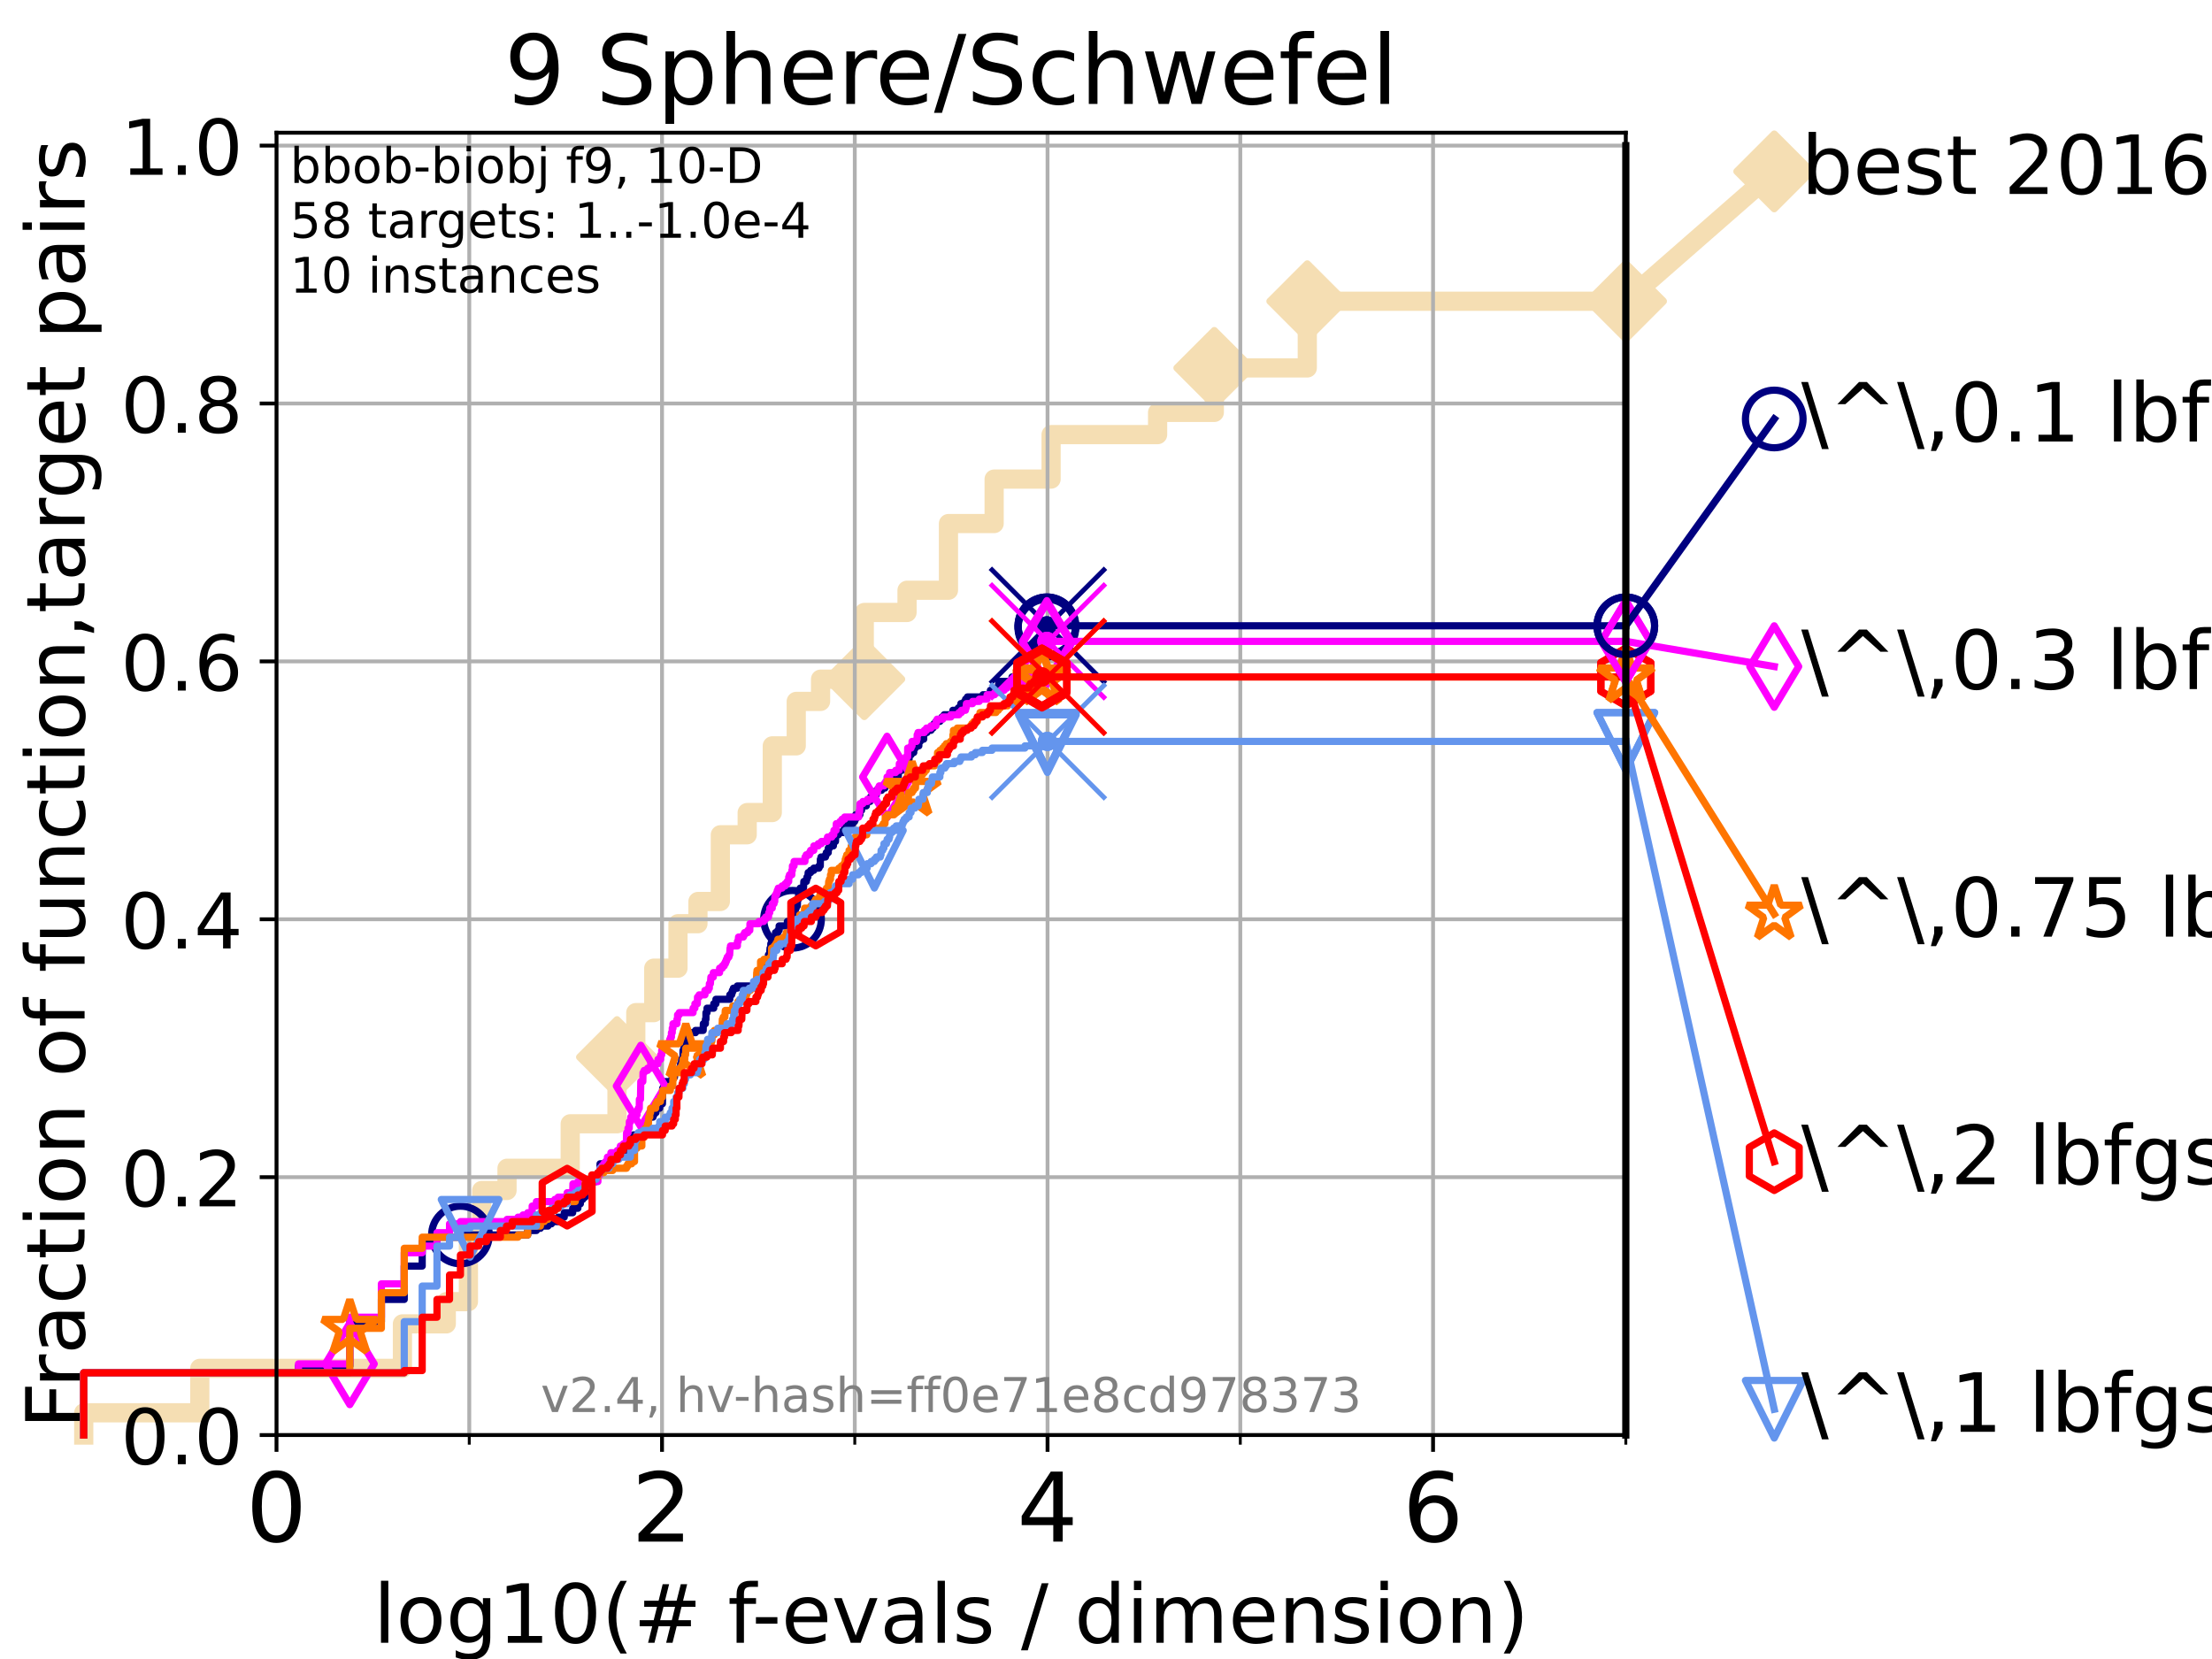 <?xml version="1.0" encoding="utf-8" standalone="no"?>
<!DOCTYPE svg PUBLIC "-//W3C//DTD SVG 1.1//EN"
  "http://www.w3.org/Graphics/SVG/1.1/DTD/svg11.dtd">
<!-- Created with matplotlib (https://matplotlib.org/) -->
<svg height="345.6pt" version="1.1" viewBox="0 0 460.8 345.6" width="460.8pt" xmlns="http://www.w3.org/2000/svg" xmlns:xlink="http://www.w3.org/1999/xlink">
 <defs>
  <style type="text/css">*{stroke-linecap:butt;stroke-linejoin:round;}</style>
 </defs>
 <g id="figure_1">
  <g id="patch_1">
   <path d="M 0 345.6 
L 460.8 345.6 
L 460.8 0 
L 0 0 
z
" style="fill:#ffffff;"/>
  </g>
  <g id="axes_1">
   <g id="patch_2">
    <path d="M 57.6 298.944 
L 338.688 298.944 
L 338.688 27.648 
L 57.6 27.648 
z
" style="fill:#ffffff;"/>
   </g>
   <g id="line2d_1">
    <path d="M 17.445 298.944 
L 17.445 294.313 
L 41.621 294.313 
L 41.621 285.05 
L 83.83 285.05 
L 83.83 275.788 
L 92.969 275.788 
L 92.969 271.157 
L 97.58 271.157 
L 97.58 257.263 
L 100.344 257.263 
L 100.344 248.001 
L 105.622 248.001 
L 105.622 243.37 
L 118.787 243.37 
L 118.787 234.107 
L 128.531 234.107 
L 128.531 220.214 
L 132.446 220.214 
L 132.446 210.951 
L 136.189 210.951 
L 136.189 201.689 
L 141.235 201.689 
L 141.235 192.426 
L 145.395 192.426 
L 145.395 187.795 
L 150.06 187.795 
L 150.06 173.901 
L 155.654 173.901 
L 155.654 169.27 
L 160.882 169.27 
L 160.882 155.377 
L 165.87 155.377 
L 165.87 146.114 
L 170.938 146.114 
L 170.938 141.483 
L 180.044 141.483 
L 180.044 127.589 
L 188.952 127.589 
L 188.952 122.958 
L 197.583 122.958 
L 197.583 109.065 
L 207.098 109.065 
L 207.098 99.802 
L 218.961 99.802 
L 218.961 90.54 
L 241.151 90.54 
L 241.151 85.909 
L 252.962 85.909 
L 252.962 76.646 
L 272.333 76.646 
L 272.333 62.753 
L 338.688 62.753 
" style="fill:none;stroke:#f5deb3;stroke-linecap:square;stroke-width:4;"/>
   </g>
   <g id="line2d_2">
    <defs>
     <path d="M 0 7.778 
L 7.778 0 
L 0 -7.778 
L -7.778 0 
z
" id="m76cf4d9e27" style="stroke:#f5deb3;stroke-linejoin:miter;stroke-width:1.5;"/>
    </defs>
    <g>
     <use style="fill:#f5deb3;stroke:#f5deb3;stroke-linejoin:miter;stroke-width:1.5;" x="128.531" xlink:href="#m76cf4d9e27" y="220.214"/>
     <use style="fill:#f5deb3;stroke:#f5deb3;stroke-linejoin:miter;stroke-width:1.5;" x="180.044" xlink:href="#m76cf4d9e27" y="141.483"/>
     <use style="fill:#f5deb3;stroke:#f5deb3;stroke-linejoin:miter;stroke-width:1.5;" x="252.962" xlink:href="#m76cf4d9e27" y="76.646"/>
     <use style="fill:#f5deb3;stroke:#f5deb3;stroke-linejoin:miter;stroke-width:1.5;" x="272.333" xlink:href="#m76cf4d9e27" y="62.753"/>
     <use style="fill:#f5deb3;stroke:#f5deb3;stroke-linejoin:miter;stroke-width:1.5;" x="338.688" xlink:href="#m76cf4d9e27" y="62.753"/>
    </g>
   </g>
   <g id="line2d_3">
    <path style="fill:none;stroke:#f5deb3;stroke-linecap:square;stroke-width:4;"/>
    <g/>
   </g>
   <g id="line2d_4">
    <path d="M 338.688 62.753 
L 369.608 35.706 
" style="fill:none;stroke:#f5deb3;stroke-linecap:square;stroke-width:4;"/>
    <g>
     <use style="fill:#f5deb3;stroke:#f5deb3;stroke-linejoin:miter;stroke-width:1.5;" x="338.688" xlink:href="#m76cf4d9e27" y="62.753"/>
     <use style="fill:#f5deb3;stroke:#f5deb3;stroke-linejoin:miter;stroke-width:1.5;" x="369.608" xlink:href="#m76cf4d9e27" y="35.706"/>
    </g>
   </g>
   <g id="matplotlib.axis_1">
    <g id="xtick_1">
     <g id="line2d_5">
      <path clip-path="url(#p555b65d2cb)" d="M 57.6 298.944 
L 57.6 27.648 
" style="fill:none;stroke:#b0b0b0;stroke-linecap:square;stroke-width:0.8;"/>
     </g>
     <g id="line2d_6">
      <defs>
       <path d="M 0 0 
L 0 3.5 
" id="m8b42ad03f9" style="stroke:#000000;stroke-width:0.8;"/>
      </defs>
      <g>
       <use style="stroke:#000000;stroke-width:0.8;" x="57.6" xlink:href="#m8b42ad03f9" y="298.944"/>
      </g>
     </g>
     <g id="text_1">
      <!-- 0 -->
      <g transform="translate(51.237 321.141)scale(0.2 -0.2)">
       <defs>
        <path d="M 31.781 66.406 
Q 24.172 66.406 20.328 58.906 
Q 16.5 51.422 16.5 36.375 
Q 16.5 21.391 20.328 13.891 
Q 24.172 6.391 31.781 6.391 
Q 39.453 6.391 43.281 13.891 
Q 47.125 21.391 47.125 36.375 
Q 47.125 51.422 43.281 58.906 
Q 39.453 66.406 31.781 66.406 
z
M 31.781 74.219 
Q 44.047 74.219 50.516 64.516 
Q 56.984 54.828 56.984 36.375 
Q 56.984 17.969 50.516 8.266 
Q 44.047 -1.422 31.781 -1.422 
Q 19.531 -1.422 13.062 8.266 
Q 6.594 17.969 6.594 36.375 
Q 6.594 54.828 13.062 64.516 
Q 19.531 74.219 31.781 74.219 
z
" id="DejaVuSans-48"/>
       </defs>
       <use xlink:href="#DejaVuSans-48"/>
      </g>
     </g>
    </g>
    <g id="xtick_2">
     <g id="line2d_7">
      <path clip-path="url(#p555b65d2cb)" d="M 137.911 298.944 
L 137.911 27.648 
" style="fill:none;stroke:#b0b0b0;stroke-linecap:square;stroke-width:0.8;"/>
     </g>
     <g id="line2d_8">
      <g>
       <use style="stroke:#000000;stroke-width:0.8;" x="137.911" xlink:href="#m8b42ad03f9" y="298.944"/>
      </g>
     </g>
     <g id="text_2">
      <!-- 2 -->
      <g transform="translate(131.548 321.141)scale(0.2 -0.2)">
       <defs>
        <path d="M 19.188 8.297 
L 53.609 8.297 
L 53.609 0 
L 7.328 0 
L 7.328 8.297 
Q 12.938 14.109 22.625 23.891 
Q 32.328 33.688 34.812 36.531 
Q 39.547 41.844 41.422 45.531 
Q 43.312 49.219 43.312 52.781 
Q 43.312 58.594 39.234 62.25 
Q 35.156 65.922 28.609 65.922 
Q 23.969 65.922 18.812 64.312 
Q 13.672 62.703 7.812 59.422 
L 7.812 69.391 
Q 13.766 71.781 18.938 73 
Q 24.125 74.219 28.422 74.219 
Q 39.75 74.219 46.484 68.547 
Q 53.219 62.891 53.219 53.422 
Q 53.219 48.922 51.531 44.891 
Q 49.859 40.875 45.406 35.406 
Q 44.188 33.984 37.641 27.219 
Q 31.109 20.453 19.188 8.297 
z
" id="DejaVuSans-50"/>
       </defs>
       <use xlink:href="#DejaVuSans-50"/>
      </g>
     </g>
    </g>
    <g id="xtick_3">
     <g id="line2d_9">
      <path clip-path="url(#p555b65d2cb)" d="M 218.222 298.944 
L 218.222 27.648 
" style="fill:none;stroke:#b0b0b0;stroke-linecap:square;stroke-width:0.8;"/>
     </g>
     <g id="line2d_10">
      <g>
       <use style="stroke:#000000;stroke-width:0.8;" x="218.222" xlink:href="#m8b42ad03f9" y="298.944"/>
      </g>
     </g>
     <g id="text_3">
      <!-- 4 -->
      <g transform="translate(211.859 321.141)scale(0.2 -0.2)">
       <defs>
        <path d="M 37.797 64.312 
L 12.891 25.391 
L 37.797 25.391 
z
M 35.203 72.906 
L 47.609 72.906 
L 47.609 25.391 
L 58.016 25.391 
L 58.016 17.188 
L 47.609 17.188 
L 47.609 0 
L 37.797 0 
L 37.797 17.188 
L 4.891 17.188 
L 4.891 26.703 
z
" id="DejaVuSans-52"/>
       </defs>
       <use xlink:href="#DejaVuSans-52"/>
      </g>
     </g>
    </g>
    <g id="xtick_4">
     <g id="line2d_11">
      <path clip-path="url(#p555b65d2cb)" d="M 298.533 298.944 
L 298.533 27.648 
" style="fill:none;stroke:#b0b0b0;stroke-linecap:square;stroke-width:0.8;"/>
     </g>
     <g id="line2d_12">
      <g>
       <use style="stroke:#000000;stroke-width:0.8;" x="298.533" xlink:href="#m8b42ad03f9" y="298.944"/>
      </g>
     </g>
     <g id="text_4">
      <!-- 6 -->
      <g transform="translate(292.17 321.141)scale(0.2 -0.2)">
       <defs>
        <path d="M 33.016 40.375 
Q 26.375 40.375 22.484 35.828 
Q 18.609 31.297 18.609 23.391 
Q 18.609 15.531 22.484 10.953 
Q 26.375 6.391 33.016 6.391 
Q 39.656 6.391 43.531 10.953 
Q 47.406 15.531 47.406 23.391 
Q 47.406 31.297 43.531 35.828 
Q 39.656 40.375 33.016 40.375 
z
M 52.594 71.297 
L 52.594 62.312 
Q 48.875 64.062 45.094 64.984 
Q 41.312 65.922 37.594 65.922 
Q 27.828 65.922 22.672 59.328 
Q 17.531 52.734 16.797 39.406 
Q 19.672 43.656 24.016 45.922 
Q 28.375 48.188 33.594 48.188 
Q 44.578 48.188 50.953 41.516 
Q 57.328 34.859 57.328 23.391 
Q 57.328 12.156 50.688 5.359 
Q 44.047 -1.422 33.016 -1.422 
Q 20.359 -1.422 13.672 8.266 
Q 6.984 17.969 6.984 36.375 
Q 6.984 53.656 15.188 63.938 
Q 23.391 74.219 37.203 74.219 
Q 40.922 74.219 44.703 73.484 
Q 48.484 72.75 52.594 71.297 
z
" id="DejaVuSans-54"/>
       </defs>
       <use xlink:href="#DejaVuSans-54"/>
      </g>
     </g>
    </g>
    <g id="xtick_5">
     <g id="line2d_13">
      <path clip-path="url(#p555b65d2cb)" d="M 97.755 298.944 
L 97.755 27.648 
" style="fill:none;stroke:#b0b0b0;stroke-linecap:square;stroke-width:0.8;"/>
     </g>
     <g id="line2d_14">
      <defs>
       <path d="M 0 0 
L 0 2 
" id="m10251f4a63" style="stroke:#000000;stroke-width:0.6;"/>
      </defs>
      <g>
       <use style="stroke:#000000;stroke-width:0.6;" x="97.755" xlink:href="#m10251f4a63" y="298.944"/>
      </g>
     </g>
    </g>
    <g id="xtick_6">
     <g id="line2d_15">
      <path clip-path="url(#p555b65d2cb)" d="M 178.066 298.944 
L 178.066 27.648 
" style="fill:none;stroke:#b0b0b0;stroke-linecap:square;stroke-width:0.8;"/>
     </g>
     <g id="line2d_16">
      <g>
       <use style="stroke:#000000;stroke-width:0.6;" x="178.066" xlink:href="#m10251f4a63" y="298.944"/>
      </g>
     </g>
    </g>
    <g id="xtick_7">
     <g id="line2d_17">
      <path clip-path="url(#p555b65d2cb)" d="M 258.377 298.944 
L 258.377 27.648 
" style="fill:none;stroke:#b0b0b0;stroke-linecap:square;stroke-width:0.8;"/>
     </g>
     <g id="line2d_18">
      <g>
       <use style="stroke:#000000;stroke-width:0.6;" x="258.377" xlink:href="#m10251f4a63" y="298.944"/>
      </g>
     </g>
    </g>
    <g id="xtick_8">
     <g id="line2d_19">
      <path clip-path="url(#p555b65d2cb)" d="M 338.688 298.944 
L 338.688 27.648 
" style="fill:none;stroke:#b0b0b0;stroke-linecap:square;stroke-width:0.8;"/>
     </g>
     <g id="line2d_20">
      <g>
       <use style="stroke:#000000;stroke-width:0.6;" x="338.688" xlink:href="#m10251f4a63" y="298.944"/>
      </g>
     </g>
    </g>
    <g id="text_5">
     <!-- log10(# f-evals / dimension) -->
     <g transform="translate(77.764 342.218)scale(0.17 -0.17)">
      <defs>
       <path d="M 9.422 75.984 
L 18.406 75.984 
L 18.406 0 
L 9.422 0 
z
" id="DejaVuSans-108"/>
       <path d="M 30.609 48.391 
Q 23.391 48.391 19.188 42.75 
Q 14.984 37.109 14.984 27.297 
Q 14.984 17.484 19.156 11.844 
Q 23.344 6.203 30.609 6.203 
Q 37.797 6.203 41.984 11.859 
Q 46.188 17.531 46.188 27.297 
Q 46.188 37.016 41.984 42.703 
Q 37.797 48.391 30.609 48.391 
z
M 30.609 56 
Q 42.328 56 49.016 48.375 
Q 55.719 40.766 55.719 27.297 
Q 55.719 13.875 49.016 6.219 
Q 42.328 -1.422 30.609 -1.422 
Q 18.844 -1.422 12.172 6.219 
Q 5.516 13.875 5.516 27.297 
Q 5.516 40.766 12.172 48.375 
Q 18.844 56 30.609 56 
z
" id="DejaVuSans-111"/>
       <path d="M 45.406 27.984 
Q 45.406 37.75 41.375 43.109 
Q 37.359 48.484 30.078 48.484 
Q 22.859 48.484 18.828 43.109 
Q 14.797 37.75 14.797 27.984 
Q 14.797 18.266 18.828 12.891 
Q 22.859 7.516 30.078 7.516 
Q 37.359 7.516 41.375 12.891 
Q 45.406 18.266 45.406 27.984 
z
M 54.391 6.781 
Q 54.391 -7.172 48.188 -13.984 
Q 42 -20.797 29.203 -20.797 
Q 24.469 -20.797 20.266 -20.094 
Q 16.062 -19.391 12.109 -17.922 
L 12.109 -9.188 
Q 16.062 -11.328 19.922 -12.344 
Q 23.781 -13.375 27.781 -13.375 
Q 36.625 -13.375 41.016 -8.766 
Q 45.406 -4.156 45.406 5.172 
L 45.406 9.625 
Q 42.625 4.781 38.281 2.391 
Q 33.938 0 27.875 0 
Q 17.828 0 11.672 7.656 
Q 5.516 15.328 5.516 27.984 
Q 5.516 40.672 11.672 48.328 
Q 17.828 56 27.875 56 
Q 33.938 56 38.281 53.609 
Q 42.625 51.219 45.406 46.391 
L 45.406 54.688 
L 54.391 54.688 
z
" id="DejaVuSans-103"/>
       <path d="M 12.406 8.297 
L 28.516 8.297 
L 28.516 63.922 
L 10.984 60.406 
L 10.984 69.391 
L 28.422 72.906 
L 38.281 72.906 
L 38.281 8.297 
L 54.391 8.297 
L 54.391 0 
L 12.406 0 
z
" id="DejaVuSans-49"/>
       <path d="M 31 75.875 
Q 24.469 64.656 21.281 53.656 
Q 18.109 42.672 18.109 31.391 
Q 18.109 20.125 21.312 9.062 
Q 24.516 -2 31 -13.188 
L 23.188 -13.188 
Q 15.875 -1.703 12.234 9.375 
Q 8.594 20.453 8.594 31.391 
Q 8.594 42.281 12.203 53.312 
Q 15.828 64.359 23.188 75.875 
z
" id="DejaVuSans-40"/>
       <path d="M 51.125 44 
L 36.922 44 
L 32.812 27.688 
L 47.125 27.688 
z
M 43.797 71.781 
L 38.719 51.516 
L 52.984 51.516 
L 58.109 71.781 
L 65.922 71.781 
L 60.891 51.516 
L 76.125 51.516 
L 76.125 44 
L 58.984 44 
L 54.984 27.688 
L 70.516 27.688 
L 70.516 20.219 
L 53.078 20.219 
L 48 0 
L 40.188 0 
L 45.219 20.219 
L 30.906 20.219 
L 25.875 0 
L 18.016 0 
L 23.094 20.219 
L 7.719 20.219 
L 7.719 27.688 
L 24.906 27.688 
L 29 44 
L 13.281 44 
L 13.281 51.516 
L 30.906 51.516 
L 35.891 71.781 
z
" id="DejaVuSans-35"/>
       <path id="DejaVuSans-32"/>
       <path d="M 37.109 75.984 
L 37.109 68.5 
L 28.516 68.5 
Q 23.688 68.5 21.797 66.547 
Q 19.922 64.594 19.922 59.516 
L 19.922 54.688 
L 34.719 54.688 
L 34.719 47.703 
L 19.922 47.703 
L 19.922 0 
L 10.891 0 
L 10.891 47.703 
L 2.297 47.703 
L 2.297 54.688 
L 10.891 54.688 
L 10.891 58.5 
Q 10.891 67.625 15.141 71.797 
Q 19.391 75.984 28.609 75.984 
z
" id="DejaVuSans-102"/>
       <path d="M 4.891 31.391 
L 31.203 31.391 
L 31.203 23.391 
L 4.891 23.391 
z
" id="DejaVuSans-45"/>
       <path d="M 56.203 29.594 
L 56.203 25.203 
L 14.891 25.203 
Q 15.484 15.922 20.484 11.062 
Q 25.484 6.203 34.422 6.203 
Q 39.594 6.203 44.453 7.469 
Q 49.312 8.734 54.109 11.281 
L 54.109 2.781 
Q 49.266 0.734 44.188 -0.344 
Q 39.109 -1.422 33.891 -1.422 
Q 20.797 -1.422 13.156 6.188 
Q 5.516 13.812 5.516 26.812 
Q 5.516 40.234 12.766 48.109 
Q 20.016 56 32.328 56 
Q 43.359 56 49.781 48.891 
Q 56.203 41.797 56.203 29.594 
z
M 47.219 32.234 
Q 47.125 39.594 43.094 43.984 
Q 39.062 48.391 32.422 48.391 
Q 24.906 48.391 20.391 44.141 
Q 15.875 39.891 15.188 32.172 
z
" id="DejaVuSans-101"/>
       <path d="M 2.984 54.688 
L 12.5 54.688 
L 29.594 8.797 
L 46.688 54.688 
L 56.203 54.688 
L 35.688 0 
L 23.484 0 
z
" id="DejaVuSans-118"/>
       <path d="M 34.281 27.484 
Q 23.391 27.484 19.188 25 
Q 14.984 22.516 14.984 16.5 
Q 14.984 11.719 18.141 8.906 
Q 21.297 6.109 26.703 6.109 
Q 34.188 6.109 38.703 11.406 
Q 43.219 16.703 43.219 25.484 
L 43.219 27.484 
z
M 52.203 31.203 
L 52.203 0 
L 43.219 0 
L 43.219 8.297 
Q 40.141 3.328 35.547 0.953 
Q 30.953 -1.422 24.312 -1.422 
Q 15.922 -1.422 10.953 3.297 
Q 6 8.016 6 15.922 
Q 6 25.141 12.172 29.828 
Q 18.359 34.516 30.609 34.516 
L 43.219 34.516 
L 43.219 35.406 
Q 43.219 41.609 39.141 45 
Q 35.062 48.391 27.688 48.391 
Q 23 48.391 18.547 47.266 
Q 14.109 46.141 10.016 43.891 
L 10.016 52.203 
Q 14.938 54.109 19.578 55.047 
Q 24.219 56 28.609 56 
Q 40.484 56 46.344 49.844 
Q 52.203 43.703 52.203 31.203 
z
" id="DejaVuSans-97"/>
       <path d="M 44.281 53.078 
L 44.281 44.578 
Q 40.484 46.531 36.375 47.5 
Q 32.281 48.484 27.875 48.484 
Q 21.188 48.484 17.844 46.438 
Q 14.5 44.391 14.5 40.281 
Q 14.5 37.156 16.891 35.375 
Q 19.281 33.594 26.516 31.984 
L 29.594 31.297 
Q 39.156 29.25 43.188 25.516 
Q 47.219 21.781 47.219 15.094 
Q 47.219 7.469 41.188 3.016 
Q 35.156 -1.422 24.609 -1.422 
Q 20.219 -1.422 15.453 -0.562 
Q 10.688 0.297 5.422 2 
L 5.422 11.281 
Q 10.406 8.688 15.234 7.391 
Q 20.062 6.109 24.812 6.109 
Q 31.156 6.109 34.562 8.281 
Q 37.984 10.453 37.984 14.406 
Q 37.984 18.062 35.516 20.016 
Q 33.062 21.969 24.703 23.781 
L 21.578 24.516 
Q 13.234 26.266 9.516 29.906 
Q 5.812 33.547 5.812 39.891 
Q 5.812 47.609 11.281 51.797 
Q 16.75 56 26.812 56 
Q 31.781 56 36.172 55.266 
Q 40.578 54.547 44.281 53.078 
z
" id="DejaVuSans-115"/>
       <path d="M 25.391 72.906 
L 33.688 72.906 
L 8.297 -9.281 
L 0 -9.281 
z
" id="DejaVuSans-47"/>
       <path d="M 45.406 46.391 
L 45.406 75.984 
L 54.391 75.984 
L 54.391 0 
L 45.406 0 
L 45.406 8.203 
Q 42.578 3.328 38.25 0.953 
Q 33.938 -1.422 27.875 -1.422 
Q 17.969 -1.422 11.734 6.484 
Q 5.516 14.406 5.516 27.297 
Q 5.516 40.188 11.734 48.094 
Q 17.969 56 27.875 56 
Q 33.938 56 38.25 53.625 
Q 42.578 51.266 45.406 46.391 
z
M 14.797 27.297 
Q 14.797 17.391 18.875 11.75 
Q 22.953 6.109 30.078 6.109 
Q 37.203 6.109 41.297 11.75 
Q 45.406 17.391 45.406 27.297 
Q 45.406 37.203 41.297 42.844 
Q 37.203 48.484 30.078 48.484 
Q 22.953 48.484 18.875 42.844 
Q 14.797 37.203 14.797 27.297 
z
" id="DejaVuSans-100"/>
       <path d="M 9.422 54.688 
L 18.406 54.688 
L 18.406 0 
L 9.422 0 
z
M 9.422 75.984 
L 18.406 75.984 
L 18.406 64.594 
L 9.422 64.594 
z
" id="DejaVuSans-105"/>
       <path d="M 52 44.188 
Q 55.375 50.25 60.062 53.125 
Q 64.75 56 71.094 56 
Q 79.641 56 84.281 50.016 
Q 88.922 44.047 88.922 33.016 
L 88.922 0 
L 79.891 0 
L 79.891 32.719 
Q 79.891 40.578 77.094 44.375 
Q 74.312 48.188 68.609 48.188 
Q 61.625 48.188 57.562 43.547 
Q 53.516 38.922 53.516 30.906 
L 53.516 0 
L 44.484 0 
L 44.484 32.719 
Q 44.484 40.625 41.703 44.406 
Q 38.922 48.188 33.109 48.188 
Q 26.219 48.188 22.156 43.531 
Q 18.109 38.875 18.109 30.906 
L 18.109 0 
L 9.078 0 
L 9.078 54.688 
L 18.109 54.688 
L 18.109 46.188 
Q 21.188 51.219 25.484 53.609 
Q 29.781 56 35.688 56 
Q 41.656 56 45.828 52.969 
Q 50 49.953 52 44.188 
z
" id="DejaVuSans-109"/>
       <path d="M 54.891 33.016 
L 54.891 0 
L 45.906 0 
L 45.906 32.719 
Q 45.906 40.484 42.875 44.328 
Q 39.844 48.188 33.797 48.188 
Q 26.516 48.188 22.312 43.547 
Q 18.109 38.922 18.109 30.906 
L 18.109 0 
L 9.078 0 
L 9.078 54.688 
L 18.109 54.688 
L 18.109 46.188 
Q 21.344 51.125 25.703 53.562 
Q 30.078 56 35.797 56 
Q 45.219 56 50.047 50.172 
Q 54.891 44.344 54.891 33.016 
z
" id="DejaVuSans-110"/>
       <path d="M 8.016 75.875 
L 15.828 75.875 
Q 23.141 64.359 26.781 53.312 
Q 30.422 42.281 30.422 31.391 
Q 30.422 20.453 26.781 9.375 
Q 23.141 -1.703 15.828 -13.188 
L 8.016 -13.188 
Q 14.5 -2 17.703 9.062 
Q 20.906 20.125 20.906 31.391 
Q 20.906 42.672 17.703 53.656 
Q 14.5 64.656 8.016 75.875 
z
" id="DejaVuSans-41"/>
      </defs>
      <use xlink:href="#DejaVuSans-108"/>
      <use x="27.783" xlink:href="#DejaVuSans-111"/>
      <use x="88.965" xlink:href="#DejaVuSans-103"/>
      <use x="152.441" xlink:href="#DejaVuSans-49"/>
      <use x="216.064" xlink:href="#DejaVuSans-48"/>
      <use x="279.688" xlink:href="#DejaVuSans-40"/>
      <use x="318.701" xlink:href="#DejaVuSans-35"/>
      <use x="402.49" xlink:href="#DejaVuSans-32"/>
      <use x="434.277" xlink:href="#DejaVuSans-102"/>
      <use x="463.982" xlink:href="#DejaVuSans-45"/>
      <use x="500.066" xlink:href="#DejaVuSans-101"/>
      <use x="561.59" xlink:href="#DejaVuSans-118"/>
      <use x="620.77" xlink:href="#DejaVuSans-97"/>
      <use x="682.049" xlink:href="#DejaVuSans-108"/>
      <use x="709.832" xlink:href="#DejaVuSans-115"/>
      <use x="761.932" xlink:href="#DejaVuSans-32"/>
      <use x="793.719" xlink:href="#DejaVuSans-47"/>
      <use x="827.41" xlink:href="#DejaVuSans-32"/>
      <use x="859.197" xlink:href="#DejaVuSans-100"/>
      <use x="922.674" xlink:href="#DejaVuSans-105"/>
      <use x="950.457" xlink:href="#DejaVuSans-109"/>
      <use x="1047.869" xlink:href="#DejaVuSans-101"/>
      <use x="1109.393" xlink:href="#DejaVuSans-110"/>
      <use x="1172.771" xlink:href="#DejaVuSans-115"/>
      <use x="1224.871" xlink:href="#DejaVuSans-105"/>
      <use x="1252.654" xlink:href="#DejaVuSans-111"/>
      <use x="1313.836" xlink:href="#DejaVuSans-110"/>
      <use x="1377.215" xlink:href="#DejaVuSans-41"/>
     </g>
    </g>
   </g>
   <g id="matplotlib.axis_2">
    <g id="ytick_1">
     <g id="line2d_21">
      <path clip-path="url(#p555b65d2cb)" d="M 57.6 298.944 
L 338.688 298.944 
" style="fill:none;stroke:#b0b0b0;stroke-linecap:square;stroke-width:0.8;"/>
     </g>
     <g id="line2d_22">
      <defs>
       <path d="M 0 0 
L -3.5 0 
" id="m3e63d0ac08" style="stroke:#000000;stroke-width:0.8;"/>
      </defs>
      <g>
       <use style="stroke:#000000;stroke-width:0.8;" x="57.6" xlink:href="#m3e63d0ac08" y="298.944"/>
      </g>
     </g>
     <g id="text_6">
      <!-- 0.0 -->
      <g transform="translate(25.155 305.023)scale(0.16 -0.16)">
       <defs>
        <path d="M 10.688 12.406 
L 21 12.406 
L 21 0 
L 10.688 0 
z
" id="DejaVuSans-46"/>
       </defs>
       <use xlink:href="#DejaVuSans-48"/>
       <use x="63.623" xlink:href="#DejaVuSans-46"/>
       <use x="95.41" xlink:href="#DejaVuSans-48"/>
      </g>
     </g>
    </g>
    <g id="ytick_2">
     <g id="line2d_23">
      <path clip-path="url(#p555b65d2cb)" d="M 57.6 245.222 
L 338.688 245.222 
" style="fill:none;stroke:#b0b0b0;stroke-linecap:square;stroke-width:0.8;"/>
     </g>
     <g id="line2d_24">
      <g>
       <use style="stroke:#000000;stroke-width:0.8;" x="57.6" xlink:href="#m3e63d0ac08" y="245.222"/>
      </g>
     </g>
     <g id="text_7">
      <!-- 0.2 -->
      <g transform="translate(25.155 251.301)scale(0.16 -0.16)">
       <use xlink:href="#DejaVuSans-48"/>
       <use x="63.623" xlink:href="#DejaVuSans-46"/>
       <use x="95.41" xlink:href="#DejaVuSans-50"/>
      </g>
     </g>
    </g>
    <g id="ytick_3">
     <g id="line2d_25">
      <path clip-path="url(#p555b65d2cb)" d="M 57.6 191.5 
L 338.688 191.5 
" style="fill:none;stroke:#b0b0b0;stroke-linecap:square;stroke-width:0.8;"/>
     </g>
     <g id="line2d_26">
      <g>
       <use style="stroke:#000000;stroke-width:0.8;" x="57.6" xlink:href="#m3e63d0ac08" y="191.5"/>
      </g>
     </g>
     <g id="text_8">
      <!-- 0.4 -->
      <g transform="translate(25.155 197.579)scale(0.16 -0.16)">
       <use xlink:href="#DejaVuSans-48"/>
       <use x="63.623" xlink:href="#DejaVuSans-46"/>
       <use x="95.41" xlink:href="#DejaVuSans-52"/>
      </g>
     </g>
    </g>
    <g id="ytick_4">
     <g id="line2d_27">
      <path clip-path="url(#p555b65d2cb)" d="M 57.6 137.778 
L 338.688 137.778 
" style="fill:none;stroke:#b0b0b0;stroke-linecap:square;stroke-width:0.8;"/>
     </g>
     <g id="line2d_28">
      <g>
       <use style="stroke:#000000;stroke-width:0.8;" x="57.6" xlink:href="#m3e63d0ac08" y="137.778"/>
      </g>
     </g>
     <g id="text_9">
      <!-- 0.6 -->
      <g transform="translate(25.155 143.857)scale(0.16 -0.16)">
       <use xlink:href="#DejaVuSans-48"/>
       <use x="63.623" xlink:href="#DejaVuSans-46"/>
       <use x="95.41" xlink:href="#DejaVuSans-54"/>
      </g>
     </g>
    </g>
    <g id="ytick_5">
     <g id="line2d_29">
      <path clip-path="url(#p555b65d2cb)" d="M 57.6 84.056 
L 338.688 84.056 
" style="fill:none;stroke:#b0b0b0;stroke-linecap:square;stroke-width:0.8;"/>
     </g>
     <g id="line2d_30">
      <g>
       <use style="stroke:#000000;stroke-width:0.8;" x="57.6" xlink:href="#m3e63d0ac08" y="84.056"/>
      </g>
     </g>
     <g id="text_10">
      <!-- 0.8 -->
      <g transform="translate(25.155 90.135)scale(0.16 -0.16)">
       <defs>
        <path d="M 31.781 34.625 
Q 24.75 34.625 20.719 30.859 
Q 16.703 27.094 16.703 20.516 
Q 16.703 13.922 20.719 10.156 
Q 24.75 6.391 31.781 6.391 
Q 38.812 6.391 42.859 10.172 
Q 46.922 13.969 46.922 20.516 
Q 46.922 27.094 42.891 30.859 
Q 38.875 34.625 31.781 34.625 
z
M 21.922 38.812 
Q 15.578 40.375 12.031 44.719 
Q 8.5 49.078 8.5 55.328 
Q 8.5 64.062 14.719 69.141 
Q 20.953 74.219 31.781 74.219 
Q 42.672 74.219 48.875 69.141 
Q 55.078 64.062 55.078 55.328 
Q 55.078 49.078 51.531 44.719 
Q 48 40.375 41.703 38.812 
Q 48.828 37.156 52.797 32.312 
Q 56.781 27.484 56.781 20.516 
Q 56.781 9.906 50.312 4.234 
Q 43.844 -1.422 31.781 -1.422 
Q 19.734 -1.422 13.25 4.234 
Q 6.781 9.906 6.781 20.516 
Q 6.781 27.484 10.781 32.312 
Q 14.797 37.156 21.922 38.812 
z
M 18.312 54.391 
Q 18.312 48.734 21.844 45.562 
Q 25.391 42.391 31.781 42.391 
Q 38.141 42.391 41.719 45.562 
Q 45.312 48.734 45.312 54.391 
Q 45.312 60.062 41.719 63.234 
Q 38.141 66.406 31.781 66.406 
Q 25.391 66.406 21.844 63.234 
Q 18.312 60.062 18.312 54.391 
z
" id="DejaVuSans-56"/>
       </defs>
       <use xlink:href="#DejaVuSans-48"/>
       <use x="63.623" xlink:href="#DejaVuSans-46"/>
       <use x="95.41" xlink:href="#DejaVuSans-56"/>
      </g>
     </g>
    </g>
    <g id="ytick_6">
     <g id="line2d_31">
      <path clip-path="url(#p555b65d2cb)" d="M 57.6 30.334 
L 338.688 30.334 
" style="fill:none;stroke:#b0b0b0;stroke-linecap:square;stroke-width:0.8;"/>
     </g>
     <g id="line2d_32">
      <g>
       <use style="stroke:#000000;stroke-width:0.8;" x="57.6" xlink:href="#m3e63d0ac08" y="30.334"/>
      </g>
     </g>
     <g id="text_11">
      <!-- 1.0 -->
      <g transform="translate(25.155 36.413)scale(0.16 -0.16)">
       <use xlink:href="#DejaVuSans-49"/>
       <use x="63.623" xlink:href="#DejaVuSans-46"/>
       <use x="95.41" xlink:href="#DejaVuSans-48"/>
      </g>
     </g>
    </g>
    <g id="text_12">
     <!-- Fraction of function,target pairs -->
     <g transform="translate(17.62 297.681)rotate(-90)scale(0.17 -0.17)">
      <defs>
       <path d="M 9.812 72.906 
L 51.703 72.906 
L 51.703 64.594 
L 19.672 64.594 
L 19.672 43.109 
L 48.578 43.109 
L 48.578 34.812 
L 19.672 34.812 
L 19.672 0 
L 9.812 0 
z
" id="DejaVuSans-70"/>
       <path d="M 41.109 46.297 
Q 39.594 47.172 37.812 47.578 
Q 36.031 48 33.891 48 
Q 26.266 48 22.188 43.047 
Q 18.109 38.094 18.109 28.812 
L 18.109 0 
L 9.078 0 
L 9.078 54.688 
L 18.109 54.688 
L 18.109 46.188 
Q 20.953 51.172 25.484 53.578 
Q 30.031 56 36.531 56 
Q 37.453 56 38.578 55.875 
Q 39.703 55.766 41.062 55.516 
z
" id="DejaVuSans-114"/>
       <path d="M 48.781 52.594 
L 48.781 44.188 
Q 44.969 46.297 41.141 47.344 
Q 37.312 48.391 33.406 48.391 
Q 24.656 48.391 19.812 42.844 
Q 14.984 37.312 14.984 27.297 
Q 14.984 17.281 19.812 11.734 
Q 24.656 6.203 33.406 6.203 
Q 37.312 6.203 41.141 7.25 
Q 44.969 8.297 48.781 10.406 
L 48.781 2.094 
Q 45.016 0.344 40.984 -0.531 
Q 36.969 -1.422 32.422 -1.422 
Q 20.062 -1.422 12.781 6.344 
Q 5.516 14.109 5.516 27.297 
Q 5.516 40.672 12.859 48.328 
Q 20.219 56 33.016 56 
Q 37.156 56 41.109 55.141 
Q 45.062 54.297 48.781 52.594 
z
" id="DejaVuSans-99"/>
       <path d="M 18.312 70.219 
L 18.312 54.688 
L 36.812 54.688 
L 36.812 47.703 
L 18.312 47.703 
L 18.312 18.016 
Q 18.312 11.328 20.141 9.422 
Q 21.969 7.516 27.594 7.516 
L 36.812 7.516 
L 36.812 0 
L 27.594 0 
Q 17.188 0 13.234 3.875 
Q 9.281 7.766 9.281 18.016 
L 9.281 47.703 
L 2.688 47.703 
L 2.688 54.688 
L 9.281 54.688 
L 9.281 70.219 
z
" id="DejaVuSans-116"/>
       <path d="M 8.5 21.578 
L 8.5 54.688 
L 17.484 54.688 
L 17.484 21.922 
Q 17.484 14.156 20.5 10.266 
Q 23.531 6.391 29.594 6.391 
Q 36.859 6.391 41.078 11.031 
Q 45.312 15.672 45.312 23.688 
L 45.312 54.688 
L 54.297 54.688 
L 54.297 0 
L 45.312 0 
L 45.312 8.406 
Q 42.047 3.422 37.719 1 
Q 33.406 -1.422 27.688 -1.422 
Q 18.266 -1.422 13.375 4.438 
Q 8.5 10.297 8.5 21.578 
z
M 31.109 56 
z
" id="DejaVuSans-117"/>
       <path d="M 11.719 12.406 
L 22.016 12.406 
L 22.016 4 
L 14.016 -11.625 
L 7.719 -11.625 
L 11.719 4 
z
" id="DejaVuSans-44"/>
       <path d="M 18.109 8.203 
L 18.109 -20.797 
L 9.078 -20.797 
L 9.078 54.688 
L 18.109 54.688 
L 18.109 46.391 
Q 20.953 51.266 25.266 53.625 
Q 29.594 56 35.594 56 
Q 45.562 56 51.781 48.094 
Q 58.016 40.188 58.016 27.297 
Q 58.016 14.406 51.781 6.484 
Q 45.562 -1.422 35.594 -1.422 
Q 29.594 -1.422 25.266 0.953 
Q 20.953 3.328 18.109 8.203 
z
M 48.688 27.297 
Q 48.688 37.203 44.609 42.844 
Q 40.531 48.484 33.406 48.484 
Q 26.266 48.484 22.188 42.844 
Q 18.109 37.203 18.109 27.297 
Q 18.109 17.391 22.188 11.75 
Q 26.266 6.109 33.406 6.109 
Q 40.531 6.109 44.609 11.75 
Q 48.688 17.391 48.688 27.297 
z
" id="DejaVuSans-112"/>
      </defs>
      <use xlink:href="#DejaVuSans-70"/>
      <use x="50.27" xlink:href="#DejaVuSans-114"/>
      <use x="91.383" xlink:href="#DejaVuSans-97"/>
      <use x="152.662" xlink:href="#DejaVuSans-99"/>
      <use x="207.643" xlink:href="#DejaVuSans-116"/>
      <use x="246.852" xlink:href="#DejaVuSans-105"/>
      <use x="274.635" xlink:href="#DejaVuSans-111"/>
      <use x="335.816" xlink:href="#DejaVuSans-110"/>
      <use x="399.195" xlink:href="#DejaVuSans-32"/>
      <use x="430.982" xlink:href="#DejaVuSans-111"/>
      <use x="492.164" xlink:href="#DejaVuSans-102"/>
      <use x="527.369" xlink:href="#DejaVuSans-32"/>
      <use x="559.156" xlink:href="#DejaVuSans-102"/>
      <use x="594.361" xlink:href="#DejaVuSans-117"/>
      <use x="657.74" xlink:href="#DejaVuSans-110"/>
      <use x="721.119" xlink:href="#DejaVuSans-99"/>
      <use x="776.1" xlink:href="#DejaVuSans-116"/>
      <use x="815.309" xlink:href="#DejaVuSans-105"/>
      <use x="843.092" xlink:href="#DejaVuSans-111"/>
      <use x="904.273" xlink:href="#DejaVuSans-110"/>
      <use x="967.652" xlink:href="#DejaVuSans-44"/>
      <use x="999.439" xlink:href="#DejaVuSans-116"/>
      <use x="1038.648" xlink:href="#DejaVuSans-97"/>
      <use x="1099.928" xlink:href="#DejaVuSans-114"/>
      <use x="1139.291" xlink:href="#DejaVuSans-103"/>
      <use x="1202.768" xlink:href="#DejaVuSans-101"/>
      <use x="1264.291" xlink:href="#DejaVuSans-116"/>
      <use x="1303.5" xlink:href="#DejaVuSans-32"/>
      <use x="1335.287" xlink:href="#DejaVuSans-112"/>
      <use x="1398.764" xlink:href="#DejaVuSans-97"/>
      <use x="1460.043" xlink:href="#DejaVuSans-105"/>
      <use x="1487.826" xlink:href="#DejaVuSans-114"/>
      <use x="1528.939" xlink:href="#DejaVuSans-115"/>
     </g>
    </g>
   </g>
   <g id="line2d_33">
    <defs>
     <path d="M 0 1.5 
C 0.398 1.5 0.779 1.342 1.061 1.061 
C 1.342 0.779 1.5 0.398 1.5 0 
C 1.5 -0.398 1.342 -0.779 1.061 -1.061 
C 0.779 -1.342 0.398 -1.5 0 -1.5 
C -0.398 -1.5 -0.779 -1.342 -1.061 -1.061 
C -1.342 -0.779 -1.5 -0.398 -1.5 0 
C -1.5 0.398 -1.342 0.779 -1.061 1.061 
C -0.779 1.342 -0.398 1.5 0 1.5 
z
" id="m328da0883c" style="stroke:#f5deb3;"/>
    </defs>
    <g>
     <use style="fill:#f5deb3;stroke:#f5deb3;" x="272.333" xlink:href="#m328da0883c" y="62.753"/>
     <use style="fill:#f5deb3;stroke:#f5deb3;" x="272.333" xlink:href="#m328da0883c" y="62.753"/>
    </g>
   </g>
   <g id="line2d_34">
    <defs>
     <path d="M 0 1.5 
C 0.398 1.5 0.779 1.342 1.061 1.061 
C 1.342 0.779 1.5 0.398 1.5 0 
C 1.5 -0.398 1.342 -0.779 1.061 -1.061 
C 0.779 -1.342 0.398 -1.5 0 -1.5 
C -0.398 -1.5 -0.779 -1.342 -1.061 -1.061 
C -1.342 -0.779 -1.5 -0.398 -1.5 0 
C -1.5 0.398 -1.342 0.779 -1.061 1.061 
C -0.779 1.342 -0.398 1.5 0 1.5 
z
" id="ma395569830" style="stroke:#000080;"/>
    </defs>
    <g>
     <use style="fill:#000080;stroke:#000080;" x="218.08" xlink:href="#ma395569830" y="130.368"/>
     <use style="fill:#000080;stroke:#000080;" x="218.08" xlink:href="#ma395569830" y="130.368"/>
    </g>
   </g>
   <g id="line2d_35">
    <path d="M 17.445 298.944 
L 17.445 285.977 
L 62.175 285.977 
L 62.175 284.587 
L 72.868 284.587 
L 72.868 275.325 
L 79.447 275.325 
L 79.447 270.694 
L 84.213 270.694 
L 84.213 263.747 
L 87.952 263.747 
L 87.952 258.653 
L 91.03 258.653 
L 91.03 257.726 
L 95.918 257.726 
L 95.918 257.263 
L 109.93 257.263 
L 109.93 256.337 
L 111.742 256.337 
L 111.742 255.874 
L 112.581 255.874 
L 112.581 255.411 
L 114.148 255.411 
L 114.148 254.948 
L 114.882 254.948 
L 114.882 254.484 
L 116.263 254.484 
L 116.263 253.558 
L 117.542 253.558 
L 117.542 252.632 
L 119.301 252.632 
L 119.301 251.706 
L 120.382 251.706 
L 120.382 250.779 
L 120.899 250.779 
L 120.899 249.853 
L 121.4 249.853 
L 121.4 249.39 
L 121.888 249.39 
L 121.931 247.538 
L 122.362 247.538 
L 122.362 247.075 
L 122.824 247.075 
L 122.824 246.611 
L 123.274 246.611 
L 123.274 246.148 
L 124.14 246.148 
L 124.178 244.759 
L 124.557 244.759 
L 124.557 244.296 
L 124.965 244.296 
L 125.002 242.443 
L 127.294 242.443 
L 127.294 241.517 
L 128.321 241.517 
L 128.321 240.591 
L 129.546 240.591 
L 129.546 240.128 
L 130.452 240.128 
L 130.452 239.201 
L 131.082 239.201 
L 131.082 238.275 
L 131.641 238.275 
L 131.641 237.349 
L 131.913 237.349 
L 131.913 236.423 
L 133.689 236.423 
L 133.689 235.496 
L 133.954 235.496 
L 133.954 234.57 
L 134.171 234.57 
L 134.171 234.107 
L 134.386 234.107 
L 134.386 233.644 
L 134.849 233.644 
L 134.849 233.181 
L 135.077 233.181 
L 135.077 232.718 
L 136.035 232.718 
L 136.035 232.255 
L 136.228 232.255 
L 136.228 231.792 
L 136.645 231.792 
L 136.645 230.865 
L 137.416 230.865 
L 137.416 229.939 
L 137.998 229.939 
L 138.05 226.697 
L 138.392 226.697 
L 138.392 225.771 
L 138.612 225.771 
L 138.612 225.308 
L 140.027 225.308 
L 140.027 224.382 
L 140.514 224.382 
L 140.514 223.455 
L 140.842 223.455 
L 140.842 222.992 
L 141.464 222.992 
L 141.464 222.529 
L 141.774 222.529 
L 141.774 221.603 
L 141.983 221.603 
L 141.983 220.677 
L 142.27 220.677 
L 142.284 218.824 
L 142.433 218.824 
L 142.433 218.361 
L 142.58 218.361 
L 142.58 217.435 
L 142.871 217.435 
L 142.871 216.509 
L 143.002 216.509 
L 143.002 216.045 
L 143.578 216.045 
L 143.578 215.119 
L 144.889 215.119 
L 144.889 214.656 
L 146.485 214.656 
L 146.517 213.267 
L 146.948 213.267 
L 146.948 212.34 
L 147.062 212.34 
L 147.062 210.951 
L 147.287 210.951 
L 147.287 210.025 
L 148.686 210.025 
L 148.686 209.099 
L 149.141 209.099 
L 149.141 208.172 
L 152.03 208.172 
L 152.03 207.246 
L 152.413 207.246 
L 152.413 206.783 
L 152.572 206.783 
L 152.572 206.32 
L 152.782 206.32 
L 152.782 205.857 
L 153.588 205.857 
L 153.588 205.394 
L 157.203 205.394 
L 157.203 204.467 
L 157.854 204.467 
L 157.854 204.004 
L 158.233 204.004 
L 158.233 203.541 
L 158.827 203.541 
L 158.827 203.078 
L 159.036 203.078 
L 159.036 202.615 
L 159.416 202.615 
L 159.487 201.226 
L 159.553 201.226 
L 159.553 200.762 
L 159.966 200.762 
L 160.074 198.91 
L 160.307 198.91 
L 160.413 197.521 
L 160.571 197.521 
L 160.571 196.594 
L 160.713 196.594 
L 160.713 196.131 
L 161.091 196.131 
L 161.091 195.205 
L 161.515 195.205 
L 161.547 194.279 
L 162.039 194.279 
L 162.039 193.816 
L 162.308 193.816 
L 162.308 192.889 
L 164.024 192.889 
L 164.024 191.963 
L 165.098 191.963 
L 165.179 190.574 
L 165.63 190.574 
L 165.697 189.184 
L 165.866 189.184 
L 165.866 188.721 
L 166.096 188.721 
L 166.159 187.332 
L 166.33 187.332 
L 166.402 185.479 
L 166.692 185.479 
L 166.692 185.016 
L 167.385 185.016 
L 167.456 183.627 
L 167.98 183.627 
L 167.98 183.164 
L 168.104 183.164 
L 168.104 182.701 
L 168.297 182.701 
L 168.355 181.775 
L 168.874 181.775 
L 168.874 181.311 
L 169.526 181.311 
L 169.526 180.848 
L 170.605 180.848 
L 170.605 180.385 
L 170.881 180.385 
L 170.896 178.996 
L 171.033 178.996 
L 171.033 178.533 
L 171.958 178.533 
L 171.958 178.07 
L 172.138 178.07 
L 172.138 177.606 
L 172.544 177.606 
L 172.544 176.68 
L 172.806 176.68 
L 172.806 176.217 
L 173.61 176.217 
L 173.657 175.291 
L 174.048 175.291 
L 174.096 173.901 
L 174.646 173.901 
L 174.646 173.438 
L 175.648 173.438 
L 175.648 172.975 
L 175.971 172.975 
L 175.971 172.512 
L 176.322 172.512 
L 176.322 172.049 
L 176.605 172.049 
L 176.605 171.586 
L 177.63 171.586 
L 177.63 171.123 
L 178.04 171.123 
L 178.04 170.66 
L 178.255 170.66 
L 178.255 169.733 
L 179.127 169.733 
L 179.127 168.807 
L 179.475 168.807 
L 179.475 167.881 
L 180.476 167.881 
L 180.51 166.955 
L 181.271 166.955 
L 181.341 166.028 
L 182.011 166.028 
L 182.011 165.565 
L 182.55 165.565 
L 182.597 164.639 
L 183.639 164.639 
L 183.639 164.176 
L 184.339 164.176 
L 184.339 163.25 
L 185.269 163.25 
L 185.36 162.323 
L 186.379 162.323 
L 186.379 161.86 
L 187.123 161.86 
L 187.191 160.471 
L 187.947 160.471 
L 187.947 160.008 
L 188.426 160.008 
L 188.426 159.082 
L 189.196 159.082 
L 189.196 158.155 
L 189.379 158.155 
L 189.379 157.229 
L 189.803 157.229 
L 189.803 156.766 
L 190.353 156.766 
L 190.353 155.84 
L 190.693 155.84 
L 190.693 155.377 
L 191.412 155.377 
L 191.412 154.45 
L 191.717 154.45 
L 191.717 153.987 
L 192.422 153.987 
L 192.422 153.061 
L 192.537 153.061 
L 192.537 152.598 
L 193.107 152.598 
L 193.107 152.135 
L 193.943 152.135 
L 193.943 151.672 
L 194.363 151.672 
L 194.363 151.209 
L 194.582 151.209 
L 194.582 150.745 
L 194.98 150.745 
L 194.98 150.282 
L 195.804 150.282 
L 195.804 149.819 
L 196.239 149.819 
L 196.239 149.356 
L 196.688 149.356 
L 196.688 148.893 
L 198.499 148.893 
L 198.499 147.967 
L 199.609 147.967 
L 199.609 147.504 
L 200.036 147.504 
L 200.036 147.04 
L 200.16 147.04 
L 200.16 146.577 
L 200.918 146.577 
L 200.918 146.114 
L 201.152 146.114 
L 201.152 145.651 
L 201.53 145.651 
L 201.53 145.188 
L 204.767 145.188 
L 204.767 144.725 
L 206.222 144.725 
L 206.318 143.799 
L 207.486 143.799 
L 207.486 143.336 
L 208.005 143.336 
L 208.057 141.946 
L 210.754 141.946 
L 210.823 141.02 
L 211.731 141.02 
L 211.731 140.557 
L 212.139 140.557 
L 212.2 139.631 
L 212.672 139.631 
L 212.741 138.704 
L 212.959 138.704 
L 213.043 137.315 
L 213.451 137.315 
L 213.526 135.462 
L 215.126 135.462 
L 215.126 134.536 
L 215.705 134.536 
L 215.705 133.61 
L 216.597 133.61 
L 216.597 132.684 
L 216.876 132.684 
L 216.876 131.757 
L 217.114 131.757 
L 217.114 130.831 
L 218.08 130.831 
L 218.08 130.368 
L 338.688 130.368 
L 338.688 130.368 
" style="fill:none;stroke:#000080;stroke-linecap:square;stroke-width:1.5;"/>
   </g>
   <g id="line2d_36">
    <defs>
     <path d="M 0 6 
C 1.591 6 3.117 5.368 4.243 4.243 
C 5.368 3.117 6 1.591 6 0 
C 6 -1.591 5.368 -3.117 4.243 -4.243 
C 3.117 -5.368 1.591 -6 0 -6 
C -1.591 -6 -3.117 -5.368 -4.243 -4.243 
C -5.368 -3.117 -6 -1.591 -6 0 
C -6 1.591 -5.368 3.117 -4.243 4.243 
C -3.117 5.368 -1.591 6 0 6 
z
" id="m68cdfcb6ec" style="stroke:#000080;stroke-width:1.5;"/>
    </defs>
    <g>
     <use style="fill-opacity:0;stroke:#000080;stroke-width:1.5;" x="95.918" xlink:href="#m68cdfcb6ec" y="257.263"/>
     <use style="fill-opacity:0;stroke:#000080;stroke-width:1.5;" x="165.098" xlink:href="#m68cdfcb6ec" y="191.5"/>
     <use style="fill-opacity:0;stroke:#000080;stroke-width:1.5;" x="218.08" xlink:href="#m68cdfcb6ec" y="130.831"/>
     <use style="fill-opacity:0;stroke:#000080;stroke-width:1.5;" x="218.08" xlink:href="#m68cdfcb6ec" y="130.368"/>
     <use style="fill-opacity:0;stroke:#000080;stroke-width:1.5;" x="218.08" xlink:href="#m68cdfcb6ec" y="130.368"/>
     <use style="fill-opacity:0;stroke:#000080;stroke-width:1.5;" x="338.688" xlink:href="#m68cdfcb6ec" y="130.368"/>
    </g>
   </g>
   <g id="line2d_37">
    <path style="fill:none;stroke:#000080;stroke-linecap:square;stroke-width:1.5;"/>
    <g/>
   </g>
   <g id="line2d_38">
    <path clip-path="url(#p555b65d2cb)" d="M 218.301 130.368 
" style="fill:none;stroke:#000080;stroke-linecap:square;stroke-width:1.5;"/>
    <defs>
     <path d="M -12 12 
L 12 -12 
M -12 -12 
L 12 12 
" id="m83a0bbdf2e" style="stroke:#000080;"/>
    </defs>
    <g clip-path="url(#p555b65d2cb)">
     <use style="fill:#000080;stroke:#000080;" x="218.301" xlink:href="#m83a0bbdf2e" y="130.368"/>
    </g>
   </g>
   <g id="line2d_39">
    <defs>
     <path d="M 0 1.5 
C 0.398 1.5 0.779 1.342 1.061 1.061 
C 1.342 0.779 1.5 0.398 1.5 0 
C 1.5 -0.398 1.342 -0.779 1.061 -1.061 
C 0.779 -1.342 0.398 -1.5 0 -1.5 
C -0.398 -1.5 -0.779 -1.342 -1.061 -1.061 
C -1.342 -0.779 -1.5 -0.398 -1.5 0 
C -1.5 0.398 -1.342 0.779 -1.061 1.061 
C -0.779 1.342 -0.398 1.5 0 1.5 
z
" id="m2705047634" style="stroke:#ff00ff;"/>
    </defs>
    <g>
     <use style="fill:#ff00ff;stroke:#ff00ff;" x="218.079" xlink:href="#m2705047634" y="133.61"/>
     <use style="fill:#ff00ff;stroke:#ff00ff;" x="218.079" xlink:href="#m2705047634" y="133.61"/>
    </g>
   </g>
   <g id="line2d_40">
    <path d="M 17.445 298.944 
L 17.445 285.977 
L 62.175 285.977 
L 62.175 284.124 
L 72.868 284.124 
L 72.868 274.399 
L 79.447 274.399 
L 79.447 267.452 
L 84.213 267.452 
L 84.213 260.968 
L 87.952 260.968 
L 87.952 259.579 
L 91.03 259.579 
L 91.03 256.8 
L 93.645 256.8 
L 93.645 254.948 
L 95.918 254.948 
L 95.918 254.484 
L 105.622 254.484 
L 105.622 254.021 
L 107.909 254.021 
L 107.909 253.558 
L 108.949 253.558 
L 108.949 253.095 
L 109.93 253.095 
L 109.93 252.632 
L 110.86 252.632 
L 110.86 251.243 
L 111.742 251.243 
L 111.742 250.316 
L 115.586 250.316 
L 115.586 249.853 
L 116.263 249.853 
L 116.263 249.39 
L 118.149 249.39 
L 118.149 248.464 
L 119.301 248.464 
L 119.352 246.611 
L 120.382 246.611 
L 120.382 246.148 
L 124.557 246.148 
L 124.557 244.759 
L 124.965 244.759 
L 125.002 243.37 
L 125.363 243.37 
L 125.363 242.906 
L 125.753 242.906 
L 125.753 242.443 
L 126.134 242.443 
L 126.134 241.98 
L 126.54 241.98 
L 126.54 241.054 
L 127.262 241.054 
L 127.262 240.128 
L 128.591 240.128 
L 128.591 239.665 
L 129.233 239.665 
L 129.233 238.738 
L 129.881 238.738 
L 129.881 238.275 
L 130.479 238.275 
L 130.532 235.96 
L 130.822 235.96 
L 130.822 235.033 
L 131.082 235.033 
L 131.108 233.644 
L 131.389 233.644 
L 131.389 232.718 
L 132.399 232.718 
L 132.399 232.255 
L 132.707 232.255 
L 132.707 231.328 
L 132.964 231.328 
L 132.964 230.865 
L 133.171 230.865 
L 133.194 229.013 
L 133.421 229.013 
L 133.488 225.308 
L 133.91 225.308 
L 133.954 223.455 
L 134.193 223.455 
L 134.193 222.992 
L 134.912 222.992 
L 134.912 222.529 
L 135.562 222.529 
L 135.562 221.603 
L 137.071 221.603 
L 137.071 220.677 
L 137.63 220.677 
L 137.63 219.75 
L 137.841 219.75 
L 137.841 218.824 
L 138.205 218.824 
L 138.205 218.361 
L 138.811 218.361 
L 138.811 217.435 
L 139.525 217.435 
L 139.525 216.509 
L 139.699 216.509 
L 139.699 216.045 
L 139.872 216.045 
L 139.872 215.119 
L 140.042 215.119 
L 140.042 214.193 
L 140.196 214.193 
L 140.196 213.267 
L 141.018 213.267 
L 141.018 212.34 
L 141.148 212.34 
L 141.148 211.414 
L 141.493 211.414 
L 141.493 210.951 
L 144.379 210.951 
L 144.379 210.025 
L 144.76 210.025 
L 144.76 209.099 
L 145.27 209.099 
L 145.304 207.709 
L 145.643 207.709 
L 145.643 207.246 
L 146.854 207.246 
L 146.854 206.32 
L 147.54 206.32 
L 147.54 205.857 
L 147.77 205.857 
L 147.77 204.931 
L 147.986 204.931 
L 148.093 203.541 
L 148.592 203.541 
L 148.592 202.615 
L 149.903 202.615 
L 149.903 201.689 
L 150.463 201.689 
L 150.463 201.226 
L 150.866 201.226 
L 150.866 200.762 
L 151.122 200.762 
L 151.122 200.299 
L 151.317 200.299 
L 151.317 199.836 
L 151.502 199.836 
L 151.502 199.373 
L 151.842 199.373 
L 151.842 198.91 
L 151.999 198.91 
L 152.084 197.521 
L 152.169 197.521 
L 152.169 197.057 
L 153.616 197.057 
L 153.616 196.131 
L 153.771 196.131 
L 153.848 195.205 
L 154.854 195.205 
L 154.854 194.742 
L 155.116 194.742 
L 155.116 194.279 
L 155.779 194.279 
L 155.779 193.816 
L 156.2 193.816 
L 156.23 192.426 
L 158.086 192.426 
L 158.086 191.963 
L 159.088 191.963 
L 159.088 191.5 
L 159.482 191.5 
L 159.482 191.037 
L 160.094 191.037 
L 160.147 190.111 
L 160.36 190.111 
L 160.36 189.184 
L 160.877 189.184 
L 160.877 188.258 
L 161.243 188.258 
L 161.243 187.795 
L 161.398 187.795 
L 161.398 186.869 
L 161.538 186.869 
L 161.538 186.406 
L 161.783 186.406 
L 161.783 185.943 
L 161.929 185.943 
L 161.929 185.479 
L 162.122 185.479 
L 162.122 185.016 
L 162.921 185.016 
L 162.921 184.553 
L 163.566 184.553 
L 163.566 184.09 
L 163.985 184.09 
L 163.985 183.627 
L 164.303 183.627 
L 164.303 182.701 
L 164.456 182.701 
L 164.456 182.238 
L 164.955 182.238 
L 164.955 181.311 
L 165.076 181.311 
L 165.076 180.385 
L 165.418 180.385 
L 165.418 179.459 
L 167.685 179.459 
L 167.704 178.533 
L 167.952 178.533 
L 167.952 178.07 
L 168.621 178.07 
L 168.621 177.606 
L 168.859 177.606 
L 168.859 177.143 
L 169.532 177.143 
L 169.54 176.217 
L 170.446 176.217 
L 170.446 175.754 
L 171.116 175.754 
L 171.116 175.291 
L 172.252 175.291 
L 172.252 174.828 
L 172.386 174.828 
L 172.386 174.365 
L 173.285 174.365 
L 173.285 173.901 
L 173.697 173.901 
L 173.727 172.975 
L 174.168 172.975 
L 174.214 171.586 
L 174.99 171.586 
L 174.99 171.123 
L 175.4 171.123 
L 175.4 170.66 
L 175.957 170.66 
L 175.957 170.196 
L 178.896 170.196 
L 178.896 169.27 
L 179.064 169.27 
L 179.155 167.418 
L 179.757 167.418 
L 179.757 166.955 
L 180.733 166.955 
L 180.733 166.492 
L 181.94 166.492 
L 181.94 166.028 
L 182.263 166.028 
L 182.263 165.102 
L 182.802 165.102 
L 182.905 164.176 
L 183.165 164.176 
L 183.165 163.713 
L 184.174 163.713 
L 184.174 163.25 
L 184.521 163.25 
L 184.521 162.787 
L 184.789 162.787 
L 184.789 161.86 
L 185.322 161.86 
L 185.322 160.934 
L 186.577 160.934 
L 186.577 160.471 
L 187.327 160.471 
L 187.342 159.082 
L 188.248 159.082 
L 188.248 158.618 
L 188.694 158.618 
L 188.694 157.692 
L 189.077 157.692 
L 189.085 155.84 
L 189.791 155.84 
L 189.791 155.377 
L 189.999 155.377 
L 189.999 154.45 
L 190.933 154.45 
L 190.933 153.987 
L 191.062 153.987 
L 191.062 153.061 
L 191.241 153.061 
L 191.241 152.598 
L 192.554 152.598 
L 192.554 152.135 
L 193.004 152.135 
L 193.004 151.672 
L 193.934 151.672 
L 193.934 151.209 
L 194.968 151.209 
L 195.005 150.282 
L 195.224 150.282 
L 195.224 149.819 
L 196.4 149.819 
L 196.4 149.356 
L 198.088 149.356 
L 198.088 148.893 
L 199.774 148.893 
L 199.774 148.43 
L 200.286 148.43 
L 200.286 147.967 
L 201.129 147.967 
L 201.129 147.504 
L 201.267 147.504 
L 201.319 146.577 
L 202.609 146.577 
L 202.609 146.114 
L 203.997 146.114 
L 203.997 145.651 
L 205.626 145.651 
L 205.626 144.725 
L 207.2 144.725 
L 207.2 144.262 
L 208.529 144.262 
L 208.529 143.799 
L 209.211 143.799 
L 209.211 143.336 
L 209.799 143.336 
L 209.799 142.872 
L 210.405 142.872 
L 210.405 142.409 
L 210.603 142.409 
L 210.603 141.946 
L 213.23 141.946 
L 213.23 141.02 
L 214.475 141.02 
L 214.475 140.557 
L 214.647 140.557 
L 214.647 139.631 
L 215.165 139.631 
L 215.165 139.167 
L 215.345 139.167 
L 215.345 138.241 
L 215.79 138.241 
L 215.79 137.315 
L 216.112 137.315 
L 216.112 136.389 
L 216.341 136.389 
L 216.341 135.926 
L 217.338 135.926 
L 217.338 135.462 
L 217.592 135.462 
L 217.592 134.999 
L 217.792 134.999 
L 217.792 134.073 
L 218.079 134.073 
L 218.079 133.61 
L 338.688 133.61 
L 338.688 133.61 
" style="fill:none;stroke:#ff00ff;stroke-linecap:square;stroke-width:1.5;"/>
   </g>
   <g id="line2d_41">
    <defs>
     <path d="M 0 8.485 
L 5.091 0 
L 0 -8.485 
L -5.091 0 
z
" id="m3d7decedce" style="stroke:#ff00ff;stroke-linejoin:miter;stroke-width:1.5;"/>
    </defs>
    <g>
     <use style="fill-opacity:0;stroke:#ff00ff;stroke-linejoin:miter;stroke-width:1.5;" x="72.868" xlink:href="#m3d7decedce" y="284.124"/>
     <use style="fill-opacity:0;stroke:#ff00ff;stroke-linejoin:miter;stroke-width:1.5;" x="133.488" xlink:href="#m3d7decedce" y="226.234"/>
     <use style="fill-opacity:0;stroke:#ff00ff;stroke-linejoin:miter;stroke-width:1.5;" x="184.789" xlink:href="#m3d7decedce" y="161.86"/>
     <use style="fill-opacity:0;stroke:#ff00ff;stroke-linejoin:miter;stroke-width:1.5;" x="218.079" xlink:href="#m3d7decedce" y="134.073"/>
     <use style="fill-opacity:0;stroke:#ff00ff;stroke-linejoin:miter;stroke-width:1.5;" x="218.079" xlink:href="#m3d7decedce" y="133.61"/>
     <use style="fill-opacity:0;stroke:#ff00ff;stroke-linejoin:miter;stroke-width:1.5;" x="338.688" xlink:href="#m3d7decedce" y="133.61"/>
    </g>
   </g>
   <g id="line2d_42">
    <path style="fill:none;stroke:#ff00ff;stroke-linecap:square;stroke-width:1.5;"/>
    <g/>
   </g>
   <g id="line2d_43">
    <path clip-path="url(#p555b65d2cb)" d="M 218.296 133.61 
" style="fill:none;stroke:#ff00ff;stroke-linecap:square;stroke-width:1.5;"/>
    <defs>
     <path d="M -12 12 
L 12 -12 
M -12 -12 
L 12 12 
" id="mabcf9201d6" style="stroke:#ff00ff;"/>
    </defs>
    <g clip-path="url(#p555b65d2cb)">
     <use style="fill:#ff00ff;stroke:#ff00ff;" x="218.296" xlink:href="#mabcf9201d6" y="133.61"/>
    </g>
   </g>
   <g id="line2d_44">
    <defs>
     <path d="M 0 1.5 
C 0.398 1.5 0.779 1.342 1.061 1.061 
C 1.342 0.779 1.5 0.398 1.5 0 
C 1.5 -0.398 1.342 -0.779 1.061 -1.061 
C 0.779 -1.342 0.398 -1.5 0 -1.5 
C -0.398 -1.5 -0.779 -1.342 -1.061 -1.061 
C -1.342 -0.779 -1.5 -0.398 -1.5 0 
C -1.5 0.398 -1.342 0.779 -1.061 1.061 
C -0.779 1.342 -0.398 1.5 0 1.5 
z
" id="me81150f1f0" style="stroke:#ff7500;"/>
    </defs>
    <g>
     <use style="fill:#ff7500;stroke:#ff7500;" x="217.021" xlink:href="#me81150f1f0" y="141.02"/>
     <use style="fill:#ff7500;stroke:#ff7500;" x="217.021" xlink:href="#me81150f1f0" y="141.02"/>
    </g>
   </g>
   <g id="line2d_45">
    <path d="M 17.445 298.944 
L 17.445 285.977 
L 72.868 285.977 
L 72.868 276.714 
L 79.447 276.714 
L 79.447 269.304 
L 84.213 269.304 
L 84.213 260.042 
L 87.952 260.042 
L 87.952 257.726 
L 107.909 257.726 
L 107.909 257.263 
L 109.93 257.263 
L 109.93 255.411 
L 112.581 255.411 
L 112.581 254.484 
L 113.383 254.484 
L 113.383 254.021 
L 114.148 254.021 
L 114.148 252.632 
L 114.882 252.632 
L 114.882 252.169 
L 115.586 252.169 
L 115.586 251.706 
L 116.263 251.706 
L 116.263 250.779 
L 117.542 250.779 
L 117.542 250.316 
L 119.85 250.316 
L 119.899 248.927 
L 120.945 248.927 
L 120.945 248.001 
L 121.445 248.001 
L 121.445 247.538 
L 121.931 247.538 
L 121.931 246.148 
L 122.405 246.148 
L 122.405 245.685 
L 123.751 245.685 
L 123.751 245.222 
L 124.557 245.222 
L 124.557 244.296 
L 125.788 244.296 
L 125.788 243.833 
L 127.643 243.833 
L 127.643 243.37 
L 130.505 243.37 
L 130.505 242.906 
L 130.796 242.906 
L 130.796 242.443 
L 131.591 242.443 
L 131.591 241.98 
L 132.182 241.98 
L 132.182 239.201 
L 132.707 239.201 
L 132.707 238.738 
L 133.712 238.738 
L 133.712 236.886 
L 134.214 236.886 
L 134.214 235.96 
L 134.429 235.96 
L 134.429 235.033 
L 134.891 235.033 
L 134.891 234.107 
L 135.077 234.107 
L 135.138 232.718 
L 135.362 232.718 
L 135.362 231.792 
L 135.522 231.792 
L 135.522 230.865 
L 136.589 230.865 
L 136.589 229.939 
L 136.869 229.939 
L 136.869 229.476 
L 137.594 229.476 
L 137.594 228.55 
L 137.998 228.55 
L 138.033 227.16 
L 139.636 227.16 
L 139.636 226.234 
L 140.165 226.234 
L 140.165 224.845 
L 140.318 224.845 
L 140.348 223.455 
L 141.941 223.455 
L 141.983 222.066 
L 142.134 222.066 
L 142.134 221.603 
L 142.284 221.603 
L 142.284 220.677 
L 142.66 220.677 
L 142.66 219.75 
L 142.818 219.75 
L 142.871 218.361 
L 147.062 218.361 
L 147.062 217.435 
L 147.399 217.435 
L 147.399 216.972 
L 148.287 216.972 
L 148.392 215.582 
L 148.808 215.582 
L 148.808 214.656 
L 150.387 214.656 
L 150.48 212.34 
L 150.658 212.34 
L 150.658 211.877 
L 150.999 211.877 
L 151.089 210.488 
L 152.647 210.488 
L 152.647 209.562 
L 153.722 209.562 
L 153.722 208.635 
L 154.992 208.635 
L 154.992 207.709 
L 155.4 207.709 
L 155.4 207.246 
L 155.565 207.246 
L 155.565 206.783 
L 155.773 206.783 
L 155.773 206.32 
L 156.322 206.32 
L 156.322 205.857 
L 157.116 205.857 
L 157.116 204.931 
L 157.243 204.931 
L 157.243 204.467 
L 157.585 204.467 
L 157.636 202.615 
L 157.698 202.615 
L 157.698 202.152 
L 158.439 202.152 
L 158.439 200.299 
L 159.139 200.299 
L 159.139 199.836 
L 160.48 199.836 
L 160.48 199.373 
L 160.723 199.373 
L 160.727 197.521 
L 161.284 197.521 
L 161.284 197.057 
L 161.614 197.057 
L 161.614 196.594 
L 161.885 196.594 
L 161.885 196.131 
L 162.043 196.131 
L 162.043 195.668 
L 163.222 195.668 
L 163.222 195.205 
L 163.689 195.205 
L 163.777 194.279 
L 164.899 194.279 
L 164.899 193.353 
L 165.551 193.353 
L 165.551 192.426 
L 166.324 192.426 
L 166.324 191.5 
L 166.551 191.5 
L 166.592 190.574 
L 167.583 190.574 
L 167.606 189.184 
L 168.924 189.184 
L 168.924 188.721 
L 169.523 188.721 
L 169.523 188.258 
L 169.645 188.258 
L 169.645 187.795 
L 169.906 187.795 
L 169.906 187.332 
L 170.663 187.332 
L 170.663 186.869 
L 170.791 186.869 
L 170.791 186.406 
L 172.098 186.406 
L 172.165 185.016 
L 172.554 185.016 
L 172.638 183.627 
L 172.785 183.627 
L 172.785 183.164 
L 173.012 183.164 
L 173.012 182.238 
L 173.184 182.238 
L 173.184 181.311 
L 174.747 181.311 
L 174.747 180.848 
L 175.285 180.848 
L 175.285 180.385 
L 175.799 180.385 
L 175.799 179.922 
L 176.01 179.922 
L 176.081 178.996 
L 176.242 178.996 
L 176.242 178.533 
L 176.393 178.533 
L 176.393 178.07 
L 176.874 178.07 
L 176.874 177.143 
L 177.294 177.143 
L 177.325 176.217 
L 177.601 176.217 
L 177.601 175.754 
L 177.769 175.754 
L 177.769 175.291 
L 178.03 175.291 
L 178.03 174.828 
L 178.146 174.828 
L 178.146 174.365 
L 179.329 174.365 
L 179.329 173.901 
L 180.573 173.901 
L 180.573 172.975 
L 181.144 172.975 
L 181.144 172.512 
L 183.711 172.512 
L 183.711 172.049 
L 184.005 172.049 
L 184.005 171.586 
L 184.359 171.586 
L 184.418 170.196 
L 184.865 170.196 
L 184.865 169.733 
L 186.253 169.733 
L 186.253 169.27 
L 186.426 169.27 
L 186.426 168.344 
L 186.948 168.344 
L 186.948 167.881 
L 187.408 167.881 
L 187.408 167.418 
L 188.234 167.418 
L 188.32 166.492 
L 189.223 166.492 
L 189.283 165.102 
L 190.013 165.102 
L 190.013 164.639 
L 190.317 164.639 
L 190.317 164.176 
L 190.712 164.176 
L 190.747 162.787 
L 190.926 162.787 
L 190.926 161.86 
L 191.307 161.86 
L 191.307 161.397 
L 192.183 161.397 
L 192.183 160.934 
L 192.575 160.934 
L 192.575 160.471 
L 192.962 160.471 
L 192.962 159.545 
L 194.687 159.545 
L 194.687 158.618 
L 195.241 158.618 
L 195.313 156.766 
L 195.813 156.766 
L 195.813 156.303 
L 196.348 156.303 
L 196.348 155.84 
L 196.742 155.84 
L 196.742 155.377 
L 197.137 155.377 
L 197.137 154.914 
L 197.997 154.914 
L 197.997 154.45 
L 198.489 154.45 
L 198.512 153.061 
L 198.62 153.061 
L 198.62 152.135 
L 199.407 152.135 
L 199.407 151.672 
L 202.15 151.672 
L 202.15 151.209 
L 202.458 151.209 
L 202.458 150.745 
L 202.907 150.745 
L 202.907 150.282 
L 203.615 150.282 
L 203.615 149.356 
L 204.111 149.356 
L 204.152 148.43 
L 207.485 148.43 
L 207.485 147.967 
L 207.967 147.967 
L 207.967 147.504 
L 208.379 147.504 
L 208.379 147.04 
L 209.901 147.04 
L 209.901 146.577 
L 211.143 146.577 
L 211.143 146.114 
L 211.526 146.114 
L 211.526 145.651 
L 213.285 145.651 
L 213.285 145.188 
L 215.149 145.188 
L 215.237 143.799 
L 215.264 143.799 
L 215.318 141.946 
L 216.332 141.946 
L 216.332 141.483 
L 217.021 141.483 
L 217.021 141.02 
L 338.688 141.02 
L 338.688 141.02 
" style="fill:none;stroke:#ff7500;stroke-linecap:square;stroke-width:1.5;"/>
   </g>
   <g id="line2d_46">
    <defs>
     <path d="M 0 -6 
L -1.347 -1.854 
L -5.706 -1.854 
L -2.18 0.708 
L -3.527 4.854 
L -0 2.292 
L 3.527 4.854 
L 2.18 0.708 
L 5.706 -1.854 
L 1.347 -1.854 
z
" id="m3ac590aa65" style="stroke:#ff7500;stroke-linejoin:bevel;stroke-width:1.5;"/>
    </defs>
    <g>
     <use style="fill-opacity:0;stroke:#ff7500;stroke-linejoin:bevel;stroke-width:1.5;" x="72.868" xlink:href="#m3ac590aa65" y="276.714"/>
     <use style="fill-opacity:0;stroke:#ff7500;stroke-linejoin:bevel;stroke-width:1.5;" x="142.871" xlink:href="#m3ac590aa65" y="219.287"/>
     <use style="fill-opacity:0;stroke:#ff7500;stroke-linejoin:bevel;stroke-width:1.5;" x="190.013" xlink:href="#m3ac590aa65" y="164.639"/>
     <use style="fill-opacity:0;stroke:#ff7500;stroke-linejoin:bevel;stroke-width:1.5;" x="217.021" xlink:href="#m3ac590aa65" y="141.483"/>
     <use style="fill-opacity:0;stroke:#ff7500;stroke-linejoin:bevel;stroke-width:1.5;" x="217.021" xlink:href="#m3ac590aa65" y="141.02"/>
     <use style="fill-opacity:0;stroke:#ff7500;stroke-linejoin:bevel;stroke-width:1.5;" x="338.688" xlink:href="#m3ac590aa65" y="141.02"/>
    </g>
   </g>
   <g id="line2d_47">
    <path style="fill:none;stroke:#ff7500;stroke-linecap:square;stroke-width:1.5;"/>
    <g/>
   </g>
   <g id="line2d_48">
    <path clip-path="url(#p555b65d2cb)" d="M 218.284 141.02 
" style="fill:none;stroke:#ff7500;stroke-linecap:square;stroke-width:1.5;"/>
    <defs>
     <path d="M -12 12 
L 12 -12 
M -12 -12 
L 12 12 
" id="m3f9b001ed4" style="stroke:#ff7500;"/>
    </defs>
    <g clip-path="url(#p555b65d2cb)">
     <use style="fill:#ff7500;stroke:#ff7500;" x="218.284" xlink:href="#m3f9b001ed4" y="141.02"/>
    </g>
   </g>
   <g id="line2d_49">
    <defs>
     <path d="M 0 1.5 
C 0.398 1.5 0.779 1.342 1.061 1.061 
C 1.342 0.779 1.5 0.398 1.5 0 
C 1.5 -0.398 1.342 -0.779 1.061 -1.061 
C 0.779 -1.342 0.398 -1.5 0 -1.5 
C -0.398 -1.5 -0.779 -1.342 -1.061 -1.061 
C -1.342 -0.779 -1.5 -0.398 -1.5 0 
C -1.5 0.398 -1.342 0.779 -1.061 1.061 
C -0.779 1.342 -0.398 1.5 0 1.5 
z
" id="m319ed37b13" style="stroke:#6495ed;"/>
    </defs>
    <g>
     <use style="fill:#6495ed;stroke:#6495ed;" x="218.191" xlink:href="#m319ed37b13" y="154.45"/>
     <use style="fill:#6495ed;stroke:#6495ed;" x="218.191" xlink:href="#m319ed37b13" y="154.45"/>
    </g>
   </g>
   <g id="line2d_50">
    <path d="M 17.445 298.944 
L 17.445 285.977 
L 84.213 285.977 
L 84.213 275.325 
L 87.952 275.325 
L 87.952 267.915 
L 91.03 267.915 
L 91.03 259.579 
L 93.645 259.579 
L 93.645 257.726 
L 95.918 257.726 
L 95.918 255.874 
L 97.929 255.874 
L 97.929 255.411 
L 111.742 255.411 
L 111.742 253.095 
L 112.581 253.095 
L 112.581 252.632 
L 114.882 252.632 
L 114.882 251.706 
L 116.263 251.706 
L 116.263 251.243 
L 116.914 251.243 
L 116.914 250.779 
L 118.149 250.779 
L 118.149 249.39 
L 118.734 249.39 
L 118.734 248.927 
L 119.85 248.927 
L 119.85 248.464 
L 120.43 248.464 
L 120.43 248.001 
L 121.445 248.001 
L 121.445 247.538 
L 121.931 247.538 
L 121.931 246.611 
L 123.314 246.611 
L 123.314 245.685 
L 124.178 245.685 
L 124.178 244.759 
L 124.595 244.759 
L 124.595 244.296 
L 125.002 244.296 
L 125.002 243.37 
L 126.872 243.37 
L 126.872 242.443 
L 127.643 242.443 
L 127.643 241.517 
L 128.915 241.517 
L 128.915 241.054 
L 131.313 241.054 
L 131.364 239.665 
L 132.206 239.665 
L 132.206 237.812 
L 132.399 237.812 
L 132.399 237.349 
L 132.683 237.349 
L 132.683 236.423 
L 132.94 236.423 
L 132.94 235.96 
L 133.976 235.96 
L 133.976 235.496 
L 135.976 235.496 
L 135.976 235.033 
L 137.235 235.033 
L 137.235 234.57 
L 137.434 234.57 
L 137.434 233.644 
L 138.578 233.644 
L 138.578 232.718 
L 139.446 232.718 
L 139.446 232.255 
L 139.636 232.255 
L 139.636 231.792 
L 139.996 231.792 
L 139.996 230.865 
L 140.348 230.865 
L 140.348 229.476 
L 140.842 229.476 
L 140.842 228.55 
L 141.177 228.55 
L 141.177 227.623 
L 141.45 227.623 
L 141.45 226.697 
L 142.243 226.697 
L 142.243 225.771 
L 142.553 225.771 
L 142.553 224.845 
L 142.818 224.845 
L 142.818 223.918 
L 143.828 223.918 
L 143.828 223.455 
L 145.247 223.455 
L 145.247 222.992 
L 145.373 222.992 
L 145.373 222.066 
L 145.621 222.066 
L 145.621 221.14 
L 145.766 221.14 
L 145.766 220.677 
L 146.707 220.677 
L 146.707 220.214 
L 146.833 220.214 
L 146.833 219.287 
L 147.051 219.287 
L 147.051 217.898 
L 147.287 217.898 
L 147.287 217.435 
L 147.399 217.435 
L 147.399 216.509 
L 148.248 216.509 
L 148.297 215.119 
L 149.53 215.119 
L 149.53 214.193 
L 151.446 214.193 
L 151.446 213.267 
L 152.482 213.267 
L 152.58 212.34 
L 152.833 212.34 
L 152.833 211.414 
L 152.988 211.414 
L 152.988 210.488 
L 153.33 210.488 
L 153.33 209.562 
L 153.616 209.562 
L 153.616 209.099 
L 154.091 209.099 
L 154.091 208.172 
L 154.614 208.172 
L 154.614 207.246 
L 154.821 207.246 
L 154.821 206.32 
L 156.083 206.32 
L 156.083 205.857 
L 156.818 205.857 
L 156.818 205.394 
L 156.971 205.394 
L 156.971 204.467 
L 157.731 204.467 
L 157.731 204.004 
L 158.795 204.004 
L 158.795 203.541 
L 158.953 203.541 
L 158.953 202.615 
L 159.593 202.615 
L 159.638 201.689 
L 160.181 201.689 
L 160.181 200.762 
L 160.566 200.762 
L 160.566 200.299 
L 161.026 200.299 
L 161.119 198.91 
L 161.179 198.91 
L 161.179 197.984 
L 161.841 197.984 
L 161.894 197.057 
L 162.5 197.057 
L 162.5 196.594 
L 163.942 196.594 
L 163.942 196.131 
L 164.383 196.131 
L 164.399 195.205 
L 164.539 195.205 
L 164.539 194.742 
L 164.656 194.742 
L 164.656 193.816 
L 164.91 193.816 
L 164.91 193.353 
L 165.19 193.353 
L 165.19 192.889 
L 165.778 192.889 
L 165.778 192.426 
L 165.898 192.426 
L 165.898 191.5 
L 166.876 191.5 
L 166.876 191.037 
L 167.22 191.037 
L 167.22 190.574 
L 168.199 190.574 
L 168.199 190.111 
L 168.686 190.111 
L 168.686 189.648 
L 169.271 189.648 
L 169.285 188.258 
L 171.746 188.258 
L 171.746 187.795 
L 172.468 187.795 
L 172.468 187.332 
L 172.94 187.332 
L 172.961 185.943 
L 173.695 185.943 
L 173.695 185.479 
L 174.039 185.479 
L 174.039 184.553 
L 174.637 184.553 
L 174.637 184.09 
L 176.892 184.09 
L 176.892 183.164 
L 177.601 183.164 
L 177.601 182.238 
L 178.839 182.238 
L 178.839 181.775 
L 179.379 181.775 
L 179.379 181.311 
L 180.171 181.311 
L 180.171 180.848 
L 180.653 180.848 
L 180.653 179.922 
L 181.47 179.922 
L 181.47 179.459 
L 182.148 179.459 
L 182.148 178.996 
L 182.556 178.996 
L 182.556 178.533 
L 183.385 178.533 
L 183.385 178.07 
L 183.533 178.07 
L 183.549 177.143 
L 183.897 177.143 
L 183.897 176.68 
L 184.136 176.68 
L 184.136 175.754 
L 184.666 175.754 
L 184.666 175.291 
L 184.811 175.291 
L 184.811 174.828 
L 185.212 174.828 
L 185.212 174.365 
L 185.34 174.365 
L 185.34 173.438 
L 185.838 173.438 
L 185.838 172.975 
L 186.146 172.975 
L 186.146 172.512 
L 186.689 172.512 
L 186.689 172.049 
L 187.941 172.049 
L 187.941 171.586 
L 188.114 171.586 
L 188.114 171.123 
L 188.353 171.123 
L 188.353 170.66 
L 188.792 170.66 
L 188.792 170.196 
L 189.392 170.196 
L 189.392 169.27 
L 189.786 169.27 
L 189.786 168.344 
L 190.612 168.344 
L 190.612 167.881 
L 191.309 167.881 
L 191.416 166.492 
L 192.28 166.492 
L 192.332 165.102 
L 193.19 165.102 
L 193.19 164.176 
L 193.4 164.176 
L 193.4 163.25 
L 194.041 163.25 
L 194.127 162.323 
L 194.217 162.323 
L 194.217 161.86 
L 195.794 161.86 
L 195.794 160.934 
L 196.002 160.934 
L 196.002 160.008 
L 196.849 160.008 
L 196.849 159.545 
L 197.167 159.545 
L 197.167 159.082 
L 198.765 159.082 
L 198.765 158.618 
L 199.953 158.618 
L 199.953 158.155 
L 200.192 158.155 
L 200.192 157.692 
L 202.387 157.692 
L 202.387 157.229 
L 203.175 157.229 
L 203.175 156.766 
L 204.653 156.766 
L 204.653 156.303 
L 206.648 156.303 
L 206.648 155.84 
L 213.506 155.84 
L 213.506 155.377 
L 217.684 155.377 
L 217.684 154.914 
L 218.191 154.914 
L 218.191 154.45 
L 338.688 154.45 
L 338.688 154.45 
" style="fill:none;stroke:#6495ed;stroke-linecap:square;stroke-width:1.5;"/>
   </g>
   <g id="line2d_51">
    <defs>
     <path d="M -0 6 
L 6 -6 
L -6 -6 
z
" id="m9b09410d22" style="stroke:#6495ed;stroke-linejoin:miter;stroke-width:1.5;"/>
    </defs>
    <g>
     <use style="fill-opacity:0;stroke:#6495ed;stroke-linejoin:miter;stroke-width:1.5;" x="97.929" xlink:href="#m9b09410d22" y="255.874"/>
     <use style="fill-opacity:0;stroke:#6495ed;stroke-linejoin:miter;stroke-width:1.5;" x="182.148" xlink:href="#m9b09410d22" y="178.996"/>
     <use style="fill-opacity:0;stroke:#6495ed;stroke-linejoin:miter;stroke-width:1.5;" x="218.191" xlink:href="#m9b09410d22" y="154.914"/>
     <use style="fill-opacity:0;stroke:#6495ed;stroke-linejoin:miter;stroke-width:1.5;" x="218.191" xlink:href="#m9b09410d22" y="154.45"/>
     <use style="fill-opacity:0;stroke:#6495ed;stroke-linejoin:miter;stroke-width:1.5;" x="218.191" xlink:href="#m9b09410d22" y="154.45"/>
     <use style="fill-opacity:0;stroke:#6495ed;stroke-linejoin:miter;stroke-width:1.5;" x="338.688" xlink:href="#m9b09410d22" y="154.45"/>
    </g>
   </g>
   <g id="line2d_52">
    <path style="fill:none;stroke:#6495ed;stroke-linecap:square;stroke-width:1.5;"/>
    <g/>
   </g>
   <g id="line2d_53">
    <path clip-path="url(#p555b65d2cb)" d="M 218.305 154.45 
" style="fill:none;stroke:#6495ed;stroke-linecap:square;stroke-width:1.5;"/>
    <defs>
     <path d="M -12 12 
L 12 -12 
M -12 -12 
L 12 12 
" id="mcda3591748" style="stroke:#6495ed;"/>
    </defs>
    <g clip-path="url(#p555b65d2cb)">
     <use style="fill:#6495ed;stroke:#6495ed;" x="218.305" xlink:href="#mcda3591748" y="154.45"/>
    </g>
   </g>
   <g id="line2d_54">
    <defs>
     <path d="M 0 1.5 
C 0.398 1.5 0.779 1.342 1.061 1.061 
C 1.342 0.779 1.5 0.398 1.5 0 
C 1.5 -0.398 1.342 -0.779 1.061 -1.061 
C 0.779 -1.342 0.398 -1.5 0 -1.5 
C -0.398 -1.5 -0.779 -1.342 -1.061 -1.061 
C -1.342 -0.779 -1.5 -0.398 -1.5 0 
C -1.5 0.398 -1.342 0.779 -1.061 1.061 
C -0.779 1.342 -0.398 1.5 0 1.5 
z
" id="m645e83adce" style="stroke:#ff0000;"/>
    </defs>
    <g>
     <use style="fill:#ff0000;stroke:#ff0000;" x="217.051" xlink:href="#m645e83adce" y="141.02"/>
     <use style="fill:#ff0000;stroke:#ff0000;" x="217.051" xlink:href="#m645e83adce" y="141.02"/>
    </g>
   </g>
   <g id="line2d_55">
    <path d="M 17.445 298.944 
L 17.445 285.977 
L 84.213 285.977 
L 84.213 285.514 
L 87.952 285.514 
L 87.952 274.399 
L 91.03 274.399 
L 91.03 270.694 
L 93.645 270.694 
L 93.645 265.599 
L 95.918 265.599 
L 95.918 261.431 
L 97.929 261.431 
L 97.929 259.579 
L 99.732 259.579 
L 99.732 258.653 
L 101.366 258.653 
L 101.366 257.726 
L 104.235 257.726 
L 104.235 256.337 
L 105.51 256.337 
L 105.51 255.411 
L 106.699 255.411 
L 106.699 254.484 
L 110.86 254.484 
L 110.86 254.021 
L 113.383 254.021 
L 113.383 253.558 
L 114.148 253.558 
L 114.148 252.169 
L 115.586 252.169 
L 115.586 251.706 
L 116.263 251.706 
L 116.263 250.779 
L 117.542 250.779 
L 117.542 250.316 
L 118.149 250.316 
L 118.149 249.39 
L 120.382 249.39 
L 120.382 248.927 
L 121.4 248.927 
L 121.4 248.464 
L 121.888 248.464 
L 121.888 246.611 
L 122.824 246.611 
L 122.824 245.685 
L 123.274 245.685 
L 123.274 244.759 
L 124.557 244.759 
L 124.557 244.296 
L 124.965 244.296 
L 124.965 243.833 
L 125.363 243.833 
L 125.363 243.37 
L 126.54 243.37 
L 126.54 242.906 
L 126.905 242.906 
L 126.905 242.443 
L 127.262 242.443 
L 127.262 241.517 
L 128.62 241.517 
L 128.62 240.591 
L 129.262 240.591 
L 129.262 239.665 
L 129.853 239.665 
L 129.853 238.738 
L 131.031 238.738 
L 131.031 238.275 
L 131.338 238.275 
L 131.338 237.349 
L 132.423 237.349 
L 132.423 236.886 
L 134.171 236.886 
L 134.171 236.423 
L 138.015 236.423 
L 138.015 235.496 
L 138.578 235.496 
L 138.578 234.57 
L 139.996 234.57 
L 139.996 234.107 
L 140.333 234.107 
L 140.333 233.181 
L 140.679 233.181 
L 140.679 232.255 
L 140.842 232.255 
L 140.842 230.865 
L 141.003 230.865 
L 141.003 228.55 
L 141.436 228.55 
L 141.478 226.697 
L 142.093 226.697 
L 142.093 225.771 
L 142.243 225.771 
L 142.243 225.308 
L 142.526 225.308 
L 142.54 223.455 
L 144.075 223.455 
L 144.075 222.529 
L 144.594 222.529 
L 144.594 221.603 
L 146.238 221.603 
L 146.238 220.677 
L 146.356 220.677 
L 146.356 220.214 
L 147.267 220.214 
L 147.267 219.75 
L 148.383 219.75 
L 148.459 218.361 
L 150.077 218.361 
L 150.077 216.972 
L 150.741 216.972 
L 150.741 216.045 
L 150.924 216.045 
L 150.924 215.119 
L 152.33 215.119 
L 152.33 214.656 
L 153.778 214.656 
L 153.778 213.73 
L 153.939 213.73 
L 154.008 212.34 
L 154.527 212.34 
L 154.588 210.488 
L 155.59 210.488 
L 155.66 209.099 
L 156.022 209.099 
L 156.022 208.635 
L 157.472 208.635 
L 157.472 207.709 
L 157.815 207.709 
L 157.815 207.246 
L 157.954 207.246 
L 157.954 206.783 
L 158.141 206.783 
L 158.141 206.32 
L 158.567 206.32 
L 158.674 205.394 
L 158.916 205.394 
L 158.916 204.931 
L 159.062 204.931 
L 159.093 203.541 
L 159.981 203.541 
L 160.025 202.615 
L 160.249 202.615 
L 160.249 202.152 
L 161.325 202.152 
L 161.325 201.689 
L 161.488 201.689 
L 161.488 200.762 
L 162.95 200.762 
L 162.95 199.836 
L 163.765 199.836 
L 163.765 199.373 
L 163.97 199.373 
L 164.016 197.984 
L 164.653 197.984 
L 164.653 197.057 
L 164.918 197.057 
L 164.959 194.742 
L 166.006 194.742 
L 166.006 194.279 
L 166.368 194.279 
L 166.368 193.353 
L 167.024 193.353 
L 167.024 192.889 
L 167.504 192.889 
L 167.555 191.963 
L 169.021 191.963 
L 169.021 191.037 
L 169.942 191.037 
L 169.942 190.574 
L 170.171 190.574 
L 170.171 190.111 
L 171.258 190.111 
L 171.258 189.648 
L 171.636 189.648 
L 171.636 189.184 
L 171.955 189.184 
L 171.955 188.721 
L 172.371 188.721 
L 172.456 187.332 
L 172.611 187.332 
L 172.611 186.869 
L 172.977 186.869 
L 172.977 186.406 
L 173.953 186.406 
L 173.953 185.943 
L 174.398 185.943 
L 174.398 185.479 
L 174.716 185.479 
L 174.741 183.627 
L 175.218 183.627 
L 175.308 182.701 
L 175.73 182.701 
L 175.73 181.775 
L 175.983 181.775 
L 176.071 180.385 
L 176.406 180.385 
L 176.406 179.922 
L 176.61 179.922 
L 176.661 178.996 
L 177.172 178.996 
L 177.172 178.533 
L 177.58 178.533 
L 177.58 178.07 
L 178.131 178.07 
L 178.207 176.217 
L 178.288 176.217 
L 178.288 175.754 
L 178.408 175.754 
L 178.408 175.291 
L 179.13 175.291 
L 179.13 174.828 
L 179.481 174.828 
L 179.481 174.365 
L 179.689 174.365 
L 179.716 172.512 
L 180.792 172.512 
L 180.792 172.049 
L 181.193 172.049 
L 181.193 171.586 
L 181.849 171.586 
L 181.849 170.66 
L 182.148 170.66 
L 182.148 170.196 
L 182.278 170.196 
L 182.278 169.733 
L 182.424 169.733 
L 182.424 169.27 
L 182.986 169.27 
L 182.986 168.807 
L 183.445 168.807 
L 183.445 168.344 
L 183.874 168.344 
L 183.874 167.881 
L 184.175 167.881 
L 184.175 167.418 
L 184.675 167.418 
L 184.675 166.492 
L 184.961 166.492 
L 184.961 166.028 
L 185.807 166.028 
L 185.807 165.102 
L 186.426 165.102 
L 186.426 164.639 
L 186.876 164.639 
L 186.876 164.176 
L 188.105 164.176 
L 188.105 163.713 
L 188.255 163.713 
L 188.255 163.25 
L 188.461 163.25 
L 188.461 162.787 
L 188.646 162.787 
L 188.646 162.323 
L 189.609 162.323 
L 189.609 161.86 
L 190.673 161.86 
L 190.74 160.471 
L 192.207 160.471 
L 192.207 160.008 
L 192.33 160.008 
L 192.33 159.545 
L 193.614 159.545 
L 193.614 159.082 
L 194.717 159.082 
L 194.717 158.155 
L 195.658 158.155 
L 195.658 157.229 
L 197.36 157.229 
L 197.36 156.303 
L 197.654 156.303 
L 197.654 155.84 
L 197.948 155.84 
L 197.948 155.377 
L 198.628 155.377 
L 198.628 154.45 
L 198.906 154.45 
L 198.906 153.987 
L 200.04 153.987 
L 200.04 153.061 
L 200.271 153.061 
L 200.271 152.598 
L 200.711 152.598 
L 200.711 152.135 
L 201.494 152.135 
L 201.494 151.672 
L 202.325 151.672 
L 202.325 151.209 
L 202.896 151.209 
L 202.896 150.745 
L 203.176 150.745 
L 203.176 150.282 
L 203.482 150.282 
L 203.586 149.356 
L 204.67 149.356 
L 204.67 148.893 
L 205.638 148.893 
L 205.638 148.43 
L 206.037 148.43 
L 206.037 147.967 
L 206.33 147.967 
L 206.33 147.04 
L 209.141 147.04 
L 209.141 146.577 
L 210.01 146.577 
L 210.01 146.114 
L 210.406 146.114 
L 210.406 145.188 
L 211.002 145.188 
L 211.002 144.725 
L 211.235 144.725 
L 211.235 143.799 
L 212.658 143.799 
L 212.658 143.336 
L 214.325 143.336 
L 214.325 142.872 
L 214.607 142.872 
L 214.607 142.409 
L 215.318 142.409 
L 215.318 141.946 
L 216.619 141.946 
L 216.619 141.483 
L 217.051 141.483 
L 217.051 141.02 
L 338.688 141.02 
L 338.688 141.02 
" style="fill:none;stroke:#ff0000;stroke-linecap:square;stroke-width:1.5;"/>
   </g>
   <g id="line2d_56">
    <defs>
     <path d="M 0 -6 
L -5.196 -3 
L -5.196 3 
L -0 6 
L 5.196 3 
L 5.196 -3 
z
" id="m6c9c2d49f7" style="stroke:#ff0000;stroke-linejoin:miter;stroke-width:1.5;"/>
    </defs>
    <g>
     <use style="fill-opacity:0;stroke:#ff0000;stroke-linejoin:miter;stroke-width:1.5;" x="118.149" xlink:href="#m6c9c2d49f7" y="249.39"/>
     <use style="fill-opacity:0;stroke:#ff0000;stroke-linejoin:miter;stroke-width:1.5;" x="169.942" xlink:href="#m6c9c2d49f7" y="191.037"/>
     <use style="fill-opacity:0;stroke:#ff0000;stroke-linejoin:miter;stroke-width:1.5;" x="217.051" xlink:href="#m6c9c2d49f7" y="141.483"/>
     <use style="fill-opacity:0;stroke:#ff0000;stroke-linejoin:miter;stroke-width:1.5;" x="217.051" xlink:href="#m6c9c2d49f7" y="141.02"/>
     <use style="fill-opacity:0;stroke:#ff0000;stroke-linejoin:miter;stroke-width:1.5;" x="217.051" xlink:href="#m6c9c2d49f7" y="141.02"/>
     <use style="fill-opacity:0;stroke:#ff0000;stroke-linejoin:miter;stroke-width:1.5;" x="338.688" xlink:href="#m6c9c2d49f7" y="141.02"/>
    </g>
   </g>
   <g id="line2d_57">
    <path style="fill:none;stroke:#ff0000;stroke-linecap:square;stroke-width:1.5;"/>
    <g/>
   </g>
   <g id="line2d_58">
    <path clip-path="url(#p555b65d2cb)" d="M 218.284 141.02 
" style="fill:none;stroke:#ff0000;stroke-linecap:square;stroke-width:1.5;"/>
    <defs>
     <path d="M -12 12 
L 12 -12 
M -12 -12 
L 12 12 
" id="m4c33bee951" style="stroke:#ff0000;"/>
    </defs>
    <g clip-path="url(#p555b65d2cb)">
     <use style="fill:#ff0000;stroke:#ff0000;" x="218.284" xlink:href="#m4c33bee951" y="141.02"/>
    </g>
   </g>
   <g id="line2d_59">
    <path d="M 338.688 154.45 
L 369.608 293.572 
" style="fill:none;stroke:#6495ed;stroke-linecap:square;stroke-width:1.5;"/>
    <g>
     <use style="fill-opacity:0;stroke:#6495ed;stroke-linejoin:miter;stroke-width:1.5;" x="338.688" xlink:href="#m9b09410d22" y="154.45"/>
     <use style="fill-opacity:0;stroke:#6495ed;stroke-linejoin:miter;stroke-width:1.5;" x="369.608" xlink:href="#m9b09410d22" y="293.572"/>
    </g>
   </g>
   <g id="line2d_60">
    <path d="M 338.688 141.02 
L 369.608 241.999 
" style="fill:none;stroke:#ff0000;stroke-linecap:square;stroke-width:1.5;"/>
    <g>
     <use style="fill-opacity:0;stroke:#ff0000;stroke-linejoin:miter;stroke-width:1.5;" x="338.688" xlink:href="#m6c9c2d49f7" y="141.02"/>
     <use style="fill-opacity:0;stroke:#ff0000;stroke-linejoin:miter;stroke-width:1.5;" x="369.608" xlink:href="#m6c9c2d49f7" y="241.999"/>
    </g>
   </g>
   <g id="line2d_61">
    <path d="M 338.688 141.02 
L 369.608 190.426 
" style="fill:none;stroke:#ff7500;stroke-linecap:square;stroke-width:1.5;"/>
    <g>
     <use style="fill-opacity:0;stroke:#ff7500;stroke-linejoin:bevel;stroke-width:1.5;" x="338.688" xlink:href="#m3ac590aa65" y="141.02"/>
     <use style="fill-opacity:0;stroke:#ff7500;stroke-linejoin:bevel;stroke-width:1.5;" x="369.608" xlink:href="#m3ac590aa65" y="190.426"/>
    </g>
   </g>
   <g id="line2d_62">
    <path d="M 338.688 133.61 
L 369.608 138.852 
" style="fill:none;stroke:#ff00ff;stroke-linecap:square;stroke-width:1.5;"/>
    <g>
     <use style="fill-opacity:0;stroke:#ff00ff;stroke-linejoin:miter;stroke-width:1.5;" x="338.688" xlink:href="#m3d7decedce" y="133.61"/>
     <use style="fill-opacity:0;stroke:#ff00ff;stroke-linejoin:miter;stroke-width:1.5;" x="369.608" xlink:href="#m3d7decedce" y="138.852"/>
    </g>
   </g>
   <g id="line2d_63">
    <path d="M 338.688 130.368 
L 369.608 87.279 
" style="fill:none;stroke:#000080;stroke-linecap:square;stroke-width:1.5;"/>
    <g>
     <use style="fill-opacity:0;stroke:#000080;stroke-width:1.5;" x="338.688" xlink:href="#m68cdfcb6ec" y="130.368"/>
     <use style="fill-opacity:0;stroke:#000080;stroke-width:1.5;" x="369.608" xlink:href="#m68cdfcb6ec" y="87.279"/>
    </g>
   </g>
   <g id="line2d_64">
    <path d="M 338.688 298.944 
L 338.688 30.334 
" style="fill:none;stroke:#000000;stroke-linecap:square;stroke-width:1.5;"/>
   </g>
   <g id="patch_3">
    <path d="M 57.6 298.944 
L 57.6 27.648 
" style="fill:none;stroke:#000000;stroke-linecap:square;stroke-linejoin:miter;stroke-width:0.8;"/>
   </g>
   <g id="patch_4">
    <path d="M 338.688 298.944 
L 338.688 27.648 
" style="fill:none;stroke:#000000;stroke-linecap:square;stroke-linejoin:miter;stroke-width:0.8;"/>
   </g>
   <g id="patch_5">
    <path d="M 57.6 298.944 
L 338.688 298.944 
" style="fill:none;stroke:#000000;stroke-linecap:square;stroke-linejoin:miter;stroke-width:0.8;"/>
   </g>
   <g id="patch_6">
    <path d="M 57.6 27.648 
L 338.688 27.648 
" style="fill:none;stroke:#000000;stroke-linecap:square;stroke-linejoin:miter;stroke-width:0.8;"/>
   </g>
   <g id="text_13">
    <!-- \^\,1 lbfgs -->
    <g transform="translate(375.229 298.263)scale(0.17 -0.17)">
     <defs>
      <path d="M 8.297 72.906 
L 33.688 -9.281 
L 25.391 -9.281 
L 0 72.906 
z
" id="DejaVuSans-92"/>
      <path d="M 46.688 72.906 
L 73.188 45.703 
L 63.375 45.703 
L 41.891 64.984 
L 20.406 45.703 
L 10.594 45.703 
L 37.109 72.906 
z
" id="DejaVuSans-94"/>
      <path d="M 48.688 27.297 
Q 48.688 37.203 44.609 42.844 
Q 40.531 48.484 33.406 48.484 
Q 26.266 48.484 22.188 42.844 
Q 18.109 37.203 18.109 27.297 
Q 18.109 17.391 22.188 11.75 
Q 26.266 6.109 33.406 6.109 
Q 40.531 6.109 44.609 11.75 
Q 48.688 17.391 48.688 27.297 
z
M 18.109 46.391 
Q 20.953 51.266 25.266 53.625 
Q 29.594 56 35.594 56 
Q 45.562 56 51.781 48.094 
Q 58.016 40.188 58.016 27.297 
Q 58.016 14.406 51.781 6.484 
Q 45.562 -1.422 35.594 -1.422 
Q 29.594 -1.422 25.266 0.953 
Q 20.953 3.328 18.109 8.203 
L 18.109 0 
L 9.078 0 
L 9.078 75.984 
L 18.109 75.984 
z
" id="DejaVuSans-98"/>
     </defs>
     <use xlink:href="#DejaVuSans-92"/>
     <use x="33.691" xlink:href="#DejaVuSans-94"/>
     <use x="117.48" xlink:href="#DejaVuSans-92"/>
     <use x="151.172" xlink:href="#DejaVuSans-44"/>
     <use x="182.959" xlink:href="#DejaVuSans-49"/>
     <use x="246.582" xlink:href="#DejaVuSans-32"/>
     <use x="278.369" xlink:href="#DejaVuSans-108"/>
     <use x="306.152" xlink:href="#DejaVuSans-98"/>
     <use x="369.629" xlink:href="#DejaVuSans-102"/>
     <use x="404.834" xlink:href="#DejaVuSans-103"/>
     <use x="468.311" xlink:href="#DejaVuSans-115"/>
    </g>
   </g>
   <g id="text_14">
    <!-- \^\,2 lbfgs -->
    <g transform="translate(375.229 246.69)scale(0.17 -0.17)">
     <use xlink:href="#DejaVuSans-92"/>
     <use x="33.691" xlink:href="#DejaVuSans-94"/>
     <use x="117.48" xlink:href="#DejaVuSans-92"/>
     <use x="151.172" xlink:href="#DejaVuSans-44"/>
     <use x="182.959" xlink:href="#DejaVuSans-50"/>
     <use x="246.582" xlink:href="#DejaVuSans-32"/>
     <use x="278.369" xlink:href="#DejaVuSans-108"/>
     <use x="306.152" xlink:href="#DejaVuSans-98"/>
     <use x="369.629" xlink:href="#DejaVuSans-102"/>
     <use x="404.834" xlink:href="#DejaVuSans-103"/>
     <use x="468.311" xlink:href="#DejaVuSans-115"/>
    </g>
   </g>
   <g id="text_15">
    <!-- \^\,0.75 lbf -->
    <g transform="translate(375.229 195.117)scale(0.17 -0.17)">
     <defs>
      <path d="M 8.203 72.906 
L 55.078 72.906 
L 55.078 68.703 
L 28.609 0 
L 18.312 0 
L 43.219 64.594 
L 8.203 64.594 
z
" id="DejaVuSans-55"/>
      <path d="M 10.797 72.906 
L 49.516 72.906 
L 49.516 64.594 
L 19.828 64.594 
L 19.828 46.734 
Q 21.969 47.469 24.109 47.828 
Q 26.266 48.188 28.422 48.188 
Q 40.625 48.188 47.75 41.5 
Q 54.891 34.812 54.891 23.391 
Q 54.891 11.625 47.562 5.094 
Q 40.234 -1.422 26.906 -1.422 
Q 22.312 -1.422 17.547 -0.641 
Q 12.797 0.141 7.719 1.703 
L 7.719 11.625 
Q 12.109 9.234 16.797 8.062 
Q 21.484 6.891 26.703 6.891 
Q 35.156 6.891 40.078 11.328 
Q 45.016 15.766 45.016 23.391 
Q 45.016 31 40.078 35.438 
Q 35.156 39.891 26.703 39.891 
Q 22.75 39.891 18.812 39.016 
Q 14.891 38.141 10.797 36.281 
z
" id="DejaVuSans-53"/>
     </defs>
     <use xlink:href="#DejaVuSans-92"/>
     <use x="33.691" xlink:href="#DejaVuSans-94"/>
     <use x="117.48" xlink:href="#DejaVuSans-92"/>
     <use x="151.172" xlink:href="#DejaVuSans-44"/>
     <use x="182.959" xlink:href="#DejaVuSans-48"/>
     <use x="246.582" xlink:href="#DejaVuSans-46"/>
     <use x="278.369" xlink:href="#DejaVuSans-55"/>
     <use x="341.992" xlink:href="#DejaVuSans-53"/>
     <use x="405.615" xlink:href="#DejaVuSans-32"/>
     <use x="437.402" xlink:href="#DejaVuSans-108"/>
     <use x="465.186" xlink:href="#DejaVuSans-98"/>
     <use x="528.662" xlink:href="#DejaVuSans-102"/>
    </g>
   </g>
   <g id="text_16">
    <!-- \^\,0.3 lbfg -->
    <g transform="translate(375.229 143.543)scale(0.17 -0.17)">
     <defs>
      <path d="M 40.578 39.312 
Q 47.656 37.797 51.625 33 
Q 55.609 28.219 55.609 21.188 
Q 55.609 10.406 48.188 4.484 
Q 40.766 -1.422 27.094 -1.422 
Q 22.516 -1.422 17.656 -0.516 
Q 12.797 0.391 7.625 2.203 
L 7.625 11.719 
Q 11.719 9.328 16.594 8.109 
Q 21.484 6.891 26.812 6.891 
Q 36.078 6.891 40.938 10.547 
Q 45.797 14.203 45.797 21.188 
Q 45.797 27.641 41.281 31.266 
Q 36.766 34.906 28.719 34.906 
L 20.219 34.906 
L 20.219 43.016 
L 29.109 43.016 
Q 36.375 43.016 40.234 45.922 
Q 44.094 48.828 44.094 54.297 
Q 44.094 59.906 40.109 62.906 
Q 36.141 65.922 28.719 65.922 
Q 24.656 65.922 20.016 65.031 
Q 15.375 64.156 9.812 62.312 
L 9.812 71.094 
Q 15.438 72.656 20.344 73.438 
Q 25.25 74.219 29.594 74.219 
Q 40.828 74.219 47.359 69.109 
Q 53.906 64.016 53.906 55.328 
Q 53.906 49.266 50.438 45.094 
Q 46.969 40.922 40.578 39.312 
z
" id="DejaVuSans-51"/>
     </defs>
     <use xlink:href="#DejaVuSans-92"/>
     <use x="33.691" xlink:href="#DejaVuSans-94"/>
     <use x="117.48" xlink:href="#DejaVuSans-92"/>
     <use x="151.172" xlink:href="#DejaVuSans-44"/>
     <use x="182.959" xlink:href="#DejaVuSans-48"/>
     <use x="246.582" xlink:href="#DejaVuSans-46"/>
     <use x="278.369" xlink:href="#DejaVuSans-51"/>
     <use x="341.992" xlink:href="#DejaVuSans-32"/>
     <use x="373.779" xlink:href="#DejaVuSans-108"/>
     <use x="401.562" xlink:href="#DejaVuSans-98"/>
     <use x="465.039" xlink:href="#DejaVuSans-102"/>
     <use x="500.244" xlink:href="#DejaVuSans-103"/>
    </g>
   </g>
   <g id="text_17">
    <!-- \^\,0.1 lbfg -->
    <g transform="translate(375.229 91.97)scale(0.17 -0.17)">
     <use xlink:href="#DejaVuSans-92"/>
     <use x="33.691" xlink:href="#DejaVuSans-94"/>
     <use x="117.48" xlink:href="#DejaVuSans-92"/>
     <use x="151.172" xlink:href="#DejaVuSans-44"/>
     <use x="182.959" xlink:href="#DejaVuSans-48"/>
     <use x="246.582" xlink:href="#DejaVuSans-46"/>
     <use x="278.369" xlink:href="#DejaVuSans-49"/>
     <use x="341.992" xlink:href="#DejaVuSans-32"/>
     <use x="373.779" xlink:href="#DejaVuSans-108"/>
     <use x="401.562" xlink:href="#DejaVuSans-98"/>
     <use x="465.039" xlink:href="#DejaVuSans-102"/>
     <use x="500.244" xlink:href="#DejaVuSans-103"/>
    </g>
   </g>
   <g id="text_18">
    <!-- best 2016 -->
    <g transform="translate(375.229 40.397)scale(0.17 -0.17)">
     <use xlink:href="#DejaVuSans-98"/>
     <use x="63.477" xlink:href="#DejaVuSans-101"/>
     <use x="125" xlink:href="#DejaVuSans-115"/>
     <use x="177.1" xlink:href="#DejaVuSans-116"/>
     <use x="216.309" xlink:href="#DejaVuSans-32"/>
     <use x="248.096" xlink:href="#DejaVuSans-50"/>
     <use x="311.719" xlink:href="#DejaVuSans-48"/>
     <use x="375.342" xlink:href="#DejaVuSans-49"/>
     <use x="438.965" xlink:href="#DejaVuSans-54"/>
    </g>
   </g>
   <g id="text_19">
    <!-- bbob-biobj f9, 10-D -->
    <g transform="translate(60.411 38.111)scale(0.102 -0.102)">
     <defs>
      <path d="M 9.422 54.688 
L 18.406 54.688 
L 18.406 -0.984 
Q 18.406 -11.422 14.422 -16.109 
Q 10.453 -20.797 1.609 -20.797 
L -1.812 -20.797 
L -1.812 -13.188 
L 0.594 -13.188 
Q 5.719 -13.188 7.562 -10.812 
Q 9.422 -8.453 9.422 -0.984 
z
M 9.422 75.984 
L 18.406 75.984 
L 18.406 64.594 
L 9.422 64.594 
z
" id="DejaVuSans-106"/>
      <path d="M 10.984 1.516 
L 10.984 10.5 
Q 14.703 8.734 18.5 7.812 
Q 22.312 6.891 25.984 6.891 
Q 35.75 6.891 40.891 13.453 
Q 46.047 20.016 46.781 33.406 
Q 43.953 29.203 39.594 26.953 
Q 35.25 24.703 29.984 24.703 
Q 19.047 24.703 12.672 31.312 
Q 6.297 37.938 6.297 49.422 
Q 6.297 60.641 12.938 67.422 
Q 19.578 74.219 30.609 74.219 
Q 43.266 74.219 49.922 64.516 
Q 56.594 54.828 56.594 36.375 
Q 56.594 19.141 48.406 8.859 
Q 40.234 -1.422 26.422 -1.422 
Q 22.703 -1.422 18.891 -0.688 
Q 15.094 0.047 10.984 1.516 
z
M 30.609 32.422 
Q 37.25 32.422 41.125 36.953 
Q 45.016 41.5 45.016 49.422 
Q 45.016 57.281 41.125 61.844 
Q 37.25 66.406 30.609 66.406 
Q 23.969 66.406 20.094 61.844 
Q 16.219 57.281 16.219 49.422 
Q 16.219 41.5 20.094 36.953 
Q 23.969 32.422 30.609 32.422 
z
" id="DejaVuSans-57"/>
      <path d="M 19.672 64.797 
L 19.672 8.109 
L 31.594 8.109 
Q 46.688 8.109 53.688 14.938 
Q 60.688 21.781 60.688 36.531 
Q 60.688 51.172 53.688 57.984 
Q 46.688 64.797 31.594 64.797 
z
M 9.812 72.906 
L 30.078 72.906 
Q 51.266 72.906 61.172 64.094 
Q 71.094 55.281 71.094 36.531 
Q 71.094 17.672 61.125 8.828 
Q 51.172 0 30.078 0 
L 9.812 0 
z
" id="DejaVuSans-68"/>
     </defs>
     <use xlink:href="#DejaVuSans-98"/>
     <use x="63.477" xlink:href="#DejaVuSans-98"/>
     <use x="126.953" xlink:href="#DejaVuSans-111"/>
     <use x="188.135" xlink:href="#DejaVuSans-98"/>
     <use x="251.611" xlink:href="#DejaVuSans-45"/>
     <use x="287.695" xlink:href="#DejaVuSans-98"/>
     <use x="351.172" xlink:href="#DejaVuSans-105"/>
     <use x="378.955" xlink:href="#DejaVuSans-111"/>
     <use x="440.137" xlink:href="#DejaVuSans-98"/>
     <use x="503.613" xlink:href="#DejaVuSans-106"/>
     <use x="531.396" xlink:href="#DejaVuSans-32"/>
     <use x="563.184" xlink:href="#DejaVuSans-102"/>
     <use x="598.389" xlink:href="#DejaVuSans-57"/>
     <use x="662.012" xlink:href="#DejaVuSans-44"/>
     <use x="693.799" xlink:href="#DejaVuSans-32"/>
     <use x="725.586" xlink:href="#DejaVuSans-49"/>
     <use x="789.209" xlink:href="#DejaVuSans-48"/>
     <use x="852.832" xlink:href="#DejaVuSans-45"/>
     <use x="888.916" xlink:href="#DejaVuSans-68"/>
    </g>
    <!-- 58 targets: 1..-1.0e-4 -->
    <g transform="translate(60.411 49.533)scale(0.102 -0.102)">
     <defs>
      <path d="M 11.719 12.406 
L 22.016 12.406 
L 22.016 0 
L 11.719 0 
z
M 11.719 51.703 
L 22.016 51.703 
L 22.016 39.312 
L 11.719 39.312 
z
" id="DejaVuSans-58"/>
     </defs>
     <use xlink:href="#DejaVuSans-53"/>
     <use x="63.623" xlink:href="#DejaVuSans-56"/>
     <use x="127.246" xlink:href="#DejaVuSans-32"/>
     <use x="159.033" xlink:href="#DejaVuSans-116"/>
     <use x="198.242" xlink:href="#DejaVuSans-97"/>
     <use x="259.521" xlink:href="#DejaVuSans-114"/>
     <use x="298.885" xlink:href="#DejaVuSans-103"/>
     <use x="362.361" xlink:href="#DejaVuSans-101"/>
     <use x="423.885" xlink:href="#DejaVuSans-116"/>
     <use x="463.094" xlink:href="#DejaVuSans-115"/>
     <use x="515.193" xlink:href="#DejaVuSans-58"/>
     <use x="548.885" xlink:href="#DejaVuSans-32"/>
     <use x="580.672" xlink:href="#DejaVuSans-49"/>
     <use x="644.295" xlink:href="#DejaVuSans-46"/>
     <use x="676.082" xlink:href="#DejaVuSans-46"/>
     <use x="707.869" xlink:href="#DejaVuSans-45"/>
     <use x="743.953" xlink:href="#DejaVuSans-49"/>
     <use x="807.576" xlink:href="#DejaVuSans-46"/>
     <use x="839.363" xlink:href="#DejaVuSans-48"/>
     <use x="902.986" xlink:href="#DejaVuSans-101"/>
     <use x="964.51" xlink:href="#DejaVuSans-45"/>
     <use x="1000.594" xlink:href="#DejaVuSans-52"/>
    </g>
    <!-- 10 instances -->
    <g transform="translate(60.411 60.955)scale(0.102 -0.102)">
     <use xlink:href="#DejaVuSans-49"/>
     <use x="63.623" xlink:href="#DejaVuSans-48"/>
     <use x="127.246" xlink:href="#DejaVuSans-32"/>
     <use x="159.033" xlink:href="#DejaVuSans-105"/>
     <use x="186.816" xlink:href="#DejaVuSans-110"/>
     <use x="250.195" xlink:href="#DejaVuSans-115"/>
     <use x="302.295" xlink:href="#DejaVuSans-116"/>
     <use x="341.504" xlink:href="#DejaVuSans-97"/>
     <use x="402.783" xlink:href="#DejaVuSans-110"/>
     <use x="466.162" xlink:href="#DejaVuSans-99"/>
     <use x="521.143" xlink:href="#DejaVuSans-101"/>
     <use x="582.666" xlink:href="#DejaVuSans-115"/>
    </g>
   </g>
   <g id="text_20">
    <!-- v2.4, hv-hash=ff0e71e8cd978373 -->
    <g style="fill:#808080;" transform="translate(112.649 294.151)scale(0.1 -0.1)">
     <defs>
      <path d="M 54.891 33.016 
L 54.891 0 
L 45.906 0 
L 45.906 32.719 
Q 45.906 40.484 42.875 44.328 
Q 39.844 48.188 33.797 48.188 
Q 26.516 48.188 22.312 43.547 
Q 18.109 38.922 18.109 30.906 
L 18.109 0 
L 9.078 0 
L 9.078 75.984 
L 18.109 75.984 
L 18.109 46.188 
Q 21.344 51.125 25.703 53.562 
Q 30.078 56 35.797 56 
Q 45.219 56 50.047 50.172 
Q 54.891 44.344 54.891 33.016 
z
" id="DejaVuSans-104"/>
      <path d="M 10.594 45.406 
L 73.188 45.406 
L 73.188 37.203 
L 10.594 37.203 
z
M 10.594 25.484 
L 73.188 25.484 
L 73.188 17.188 
L 10.594 17.188 
z
" id="DejaVuSans-61"/>
     </defs>
     <use xlink:href="#DejaVuSans-118"/>
     <use x="59.18" xlink:href="#DejaVuSans-50"/>
     <use x="122.803" xlink:href="#DejaVuSans-46"/>
     <use x="154.59" xlink:href="#DejaVuSans-52"/>
     <use x="218.213" xlink:href="#DejaVuSans-44"/>
     <use x="250" xlink:href="#DejaVuSans-32"/>
     <use x="281.787" xlink:href="#DejaVuSans-104"/>
     <use x="345.166" xlink:href="#DejaVuSans-118"/>
     <use x="401.721" xlink:href="#DejaVuSans-45"/>
     <use x="437.805" xlink:href="#DejaVuSans-104"/>
     <use x="501.184" xlink:href="#DejaVuSans-97"/>
     <use x="562.463" xlink:href="#DejaVuSans-115"/>
     <use x="614.562" xlink:href="#DejaVuSans-104"/>
     <use x="677.941" xlink:href="#DejaVuSans-61"/>
     <use x="761.73" xlink:href="#DejaVuSans-102"/>
     <use x="796.936" xlink:href="#DejaVuSans-102"/>
     <use x="832.141" xlink:href="#DejaVuSans-48"/>
     <use x="895.764" xlink:href="#DejaVuSans-101"/>
     <use x="957.287" xlink:href="#DejaVuSans-55"/>
     <use x="1020.91" xlink:href="#DejaVuSans-49"/>
     <use x="1084.533" xlink:href="#DejaVuSans-101"/>
     <use x="1146.057" xlink:href="#DejaVuSans-56"/>
     <use x="1209.68" xlink:href="#DejaVuSans-99"/>
     <use x="1264.66" xlink:href="#DejaVuSans-100"/>
     <use x="1328.137" xlink:href="#DejaVuSans-57"/>
     <use x="1391.76" xlink:href="#DejaVuSans-55"/>
     <use x="1455.383" xlink:href="#DejaVuSans-56"/>
     <use x="1519.006" xlink:href="#DejaVuSans-51"/>
     <use x="1582.629" xlink:href="#DejaVuSans-55"/>
     <use x="1646.252" xlink:href="#DejaVuSans-51"/>
    </g>
   </g>
   <g id="text_21">
    <!-- 9 Sphere/Schwefel -->
    <g transform="translate(105.041 21.648)scale(0.2 -0.2)">
     <defs>
      <path d="M 53.516 70.516 
L 53.516 60.891 
Q 47.906 63.578 42.922 64.891 
Q 37.938 66.219 33.297 66.219 
Q 25.25 66.219 20.875 63.094 
Q 16.5 59.969 16.5 54.203 
Q 16.5 49.359 19.406 46.891 
Q 22.312 44.438 30.422 42.922 
L 36.375 41.703 
Q 47.406 39.594 52.656 34.297 
Q 57.906 29 57.906 20.125 
Q 57.906 9.516 50.797 4.047 
Q 43.703 -1.422 29.984 -1.422 
Q 24.812 -1.422 18.969 -0.25 
Q 13.141 0.922 6.891 3.219 
L 6.891 13.375 
Q 12.891 10.016 18.656 8.297 
Q 24.422 6.594 29.984 6.594 
Q 38.422 6.594 43.016 9.906 
Q 47.609 13.234 47.609 19.391 
Q 47.609 24.75 44.312 27.781 
Q 41.016 30.812 33.5 32.328 
L 27.484 33.5 
Q 16.453 35.688 11.516 40.375 
Q 6.594 45.062 6.594 53.422 
Q 6.594 63.094 13.406 68.656 
Q 20.219 74.219 32.172 74.219 
Q 37.312 74.219 42.625 73.281 
Q 47.953 72.359 53.516 70.516 
z
" id="DejaVuSans-83"/>
      <path d="M 4.203 54.688 
L 13.188 54.688 
L 24.422 12.016 
L 35.594 54.688 
L 46.188 54.688 
L 57.422 12.016 
L 68.609 54.688 
L 77.594 54.688 
L 63.281 0 
L 52.688 0 
L 40.922 44.828 
L 29.109 0 
L 18.5 0 
z
" id="DejaVuSans-119"/>
     </defs>
     <use xlink:href="#DejaVuSans-57"/>
     <use x="63.623" xlink:href="#DejaVuSans-32"/>
     <use x="95.41" xlink:href="#DejaVuSans-83"/>
     <use x="158.887" xlink:href="#DejaVuSans-112"/>
     <use x="222.363" xlink:href="#DejaVuSans-104"/>
     <use x="285.742" xlink:href="#DejaVuSans-101"/>
     <use x="347.266" xlink:href="#DejaVuSans-114"/>
     <use x="386.129" xlink:href="#DejaVuSans-101"/>
     <use x="447.652" xlink:href="#DejaVuSans-47"/>
     <use x="481.344" xlink:href="#DejaVuSans-83"/>
     <use x="544.82" xlink:href="#DejaVuSans-99"/>
     <use x="599.801" xlink:href="#DejaVuSans-104"/>
     <use x="663.18" xlink:href="#DejaVuSans-119"/>
     <use x="744.967" xlink:href="#DejaVuSans-101"/>
     <use x="806.49" xlink:href="#DejaVuSans-102"/>
     <use x="841.695" xlink:href="#DejaVuSans-101"/>
     <use x="903.219" xlink:href="#DejaVuSans-108"/>
    </g>
   </g>
  </g>
 </g>
 <defs>
  <clipPath id="p555b65d2cb">
   <rect height="271.296" width="281.088" x="57.6" y="27.648"/>
  </clipPath>
 </defs>
</svg>

